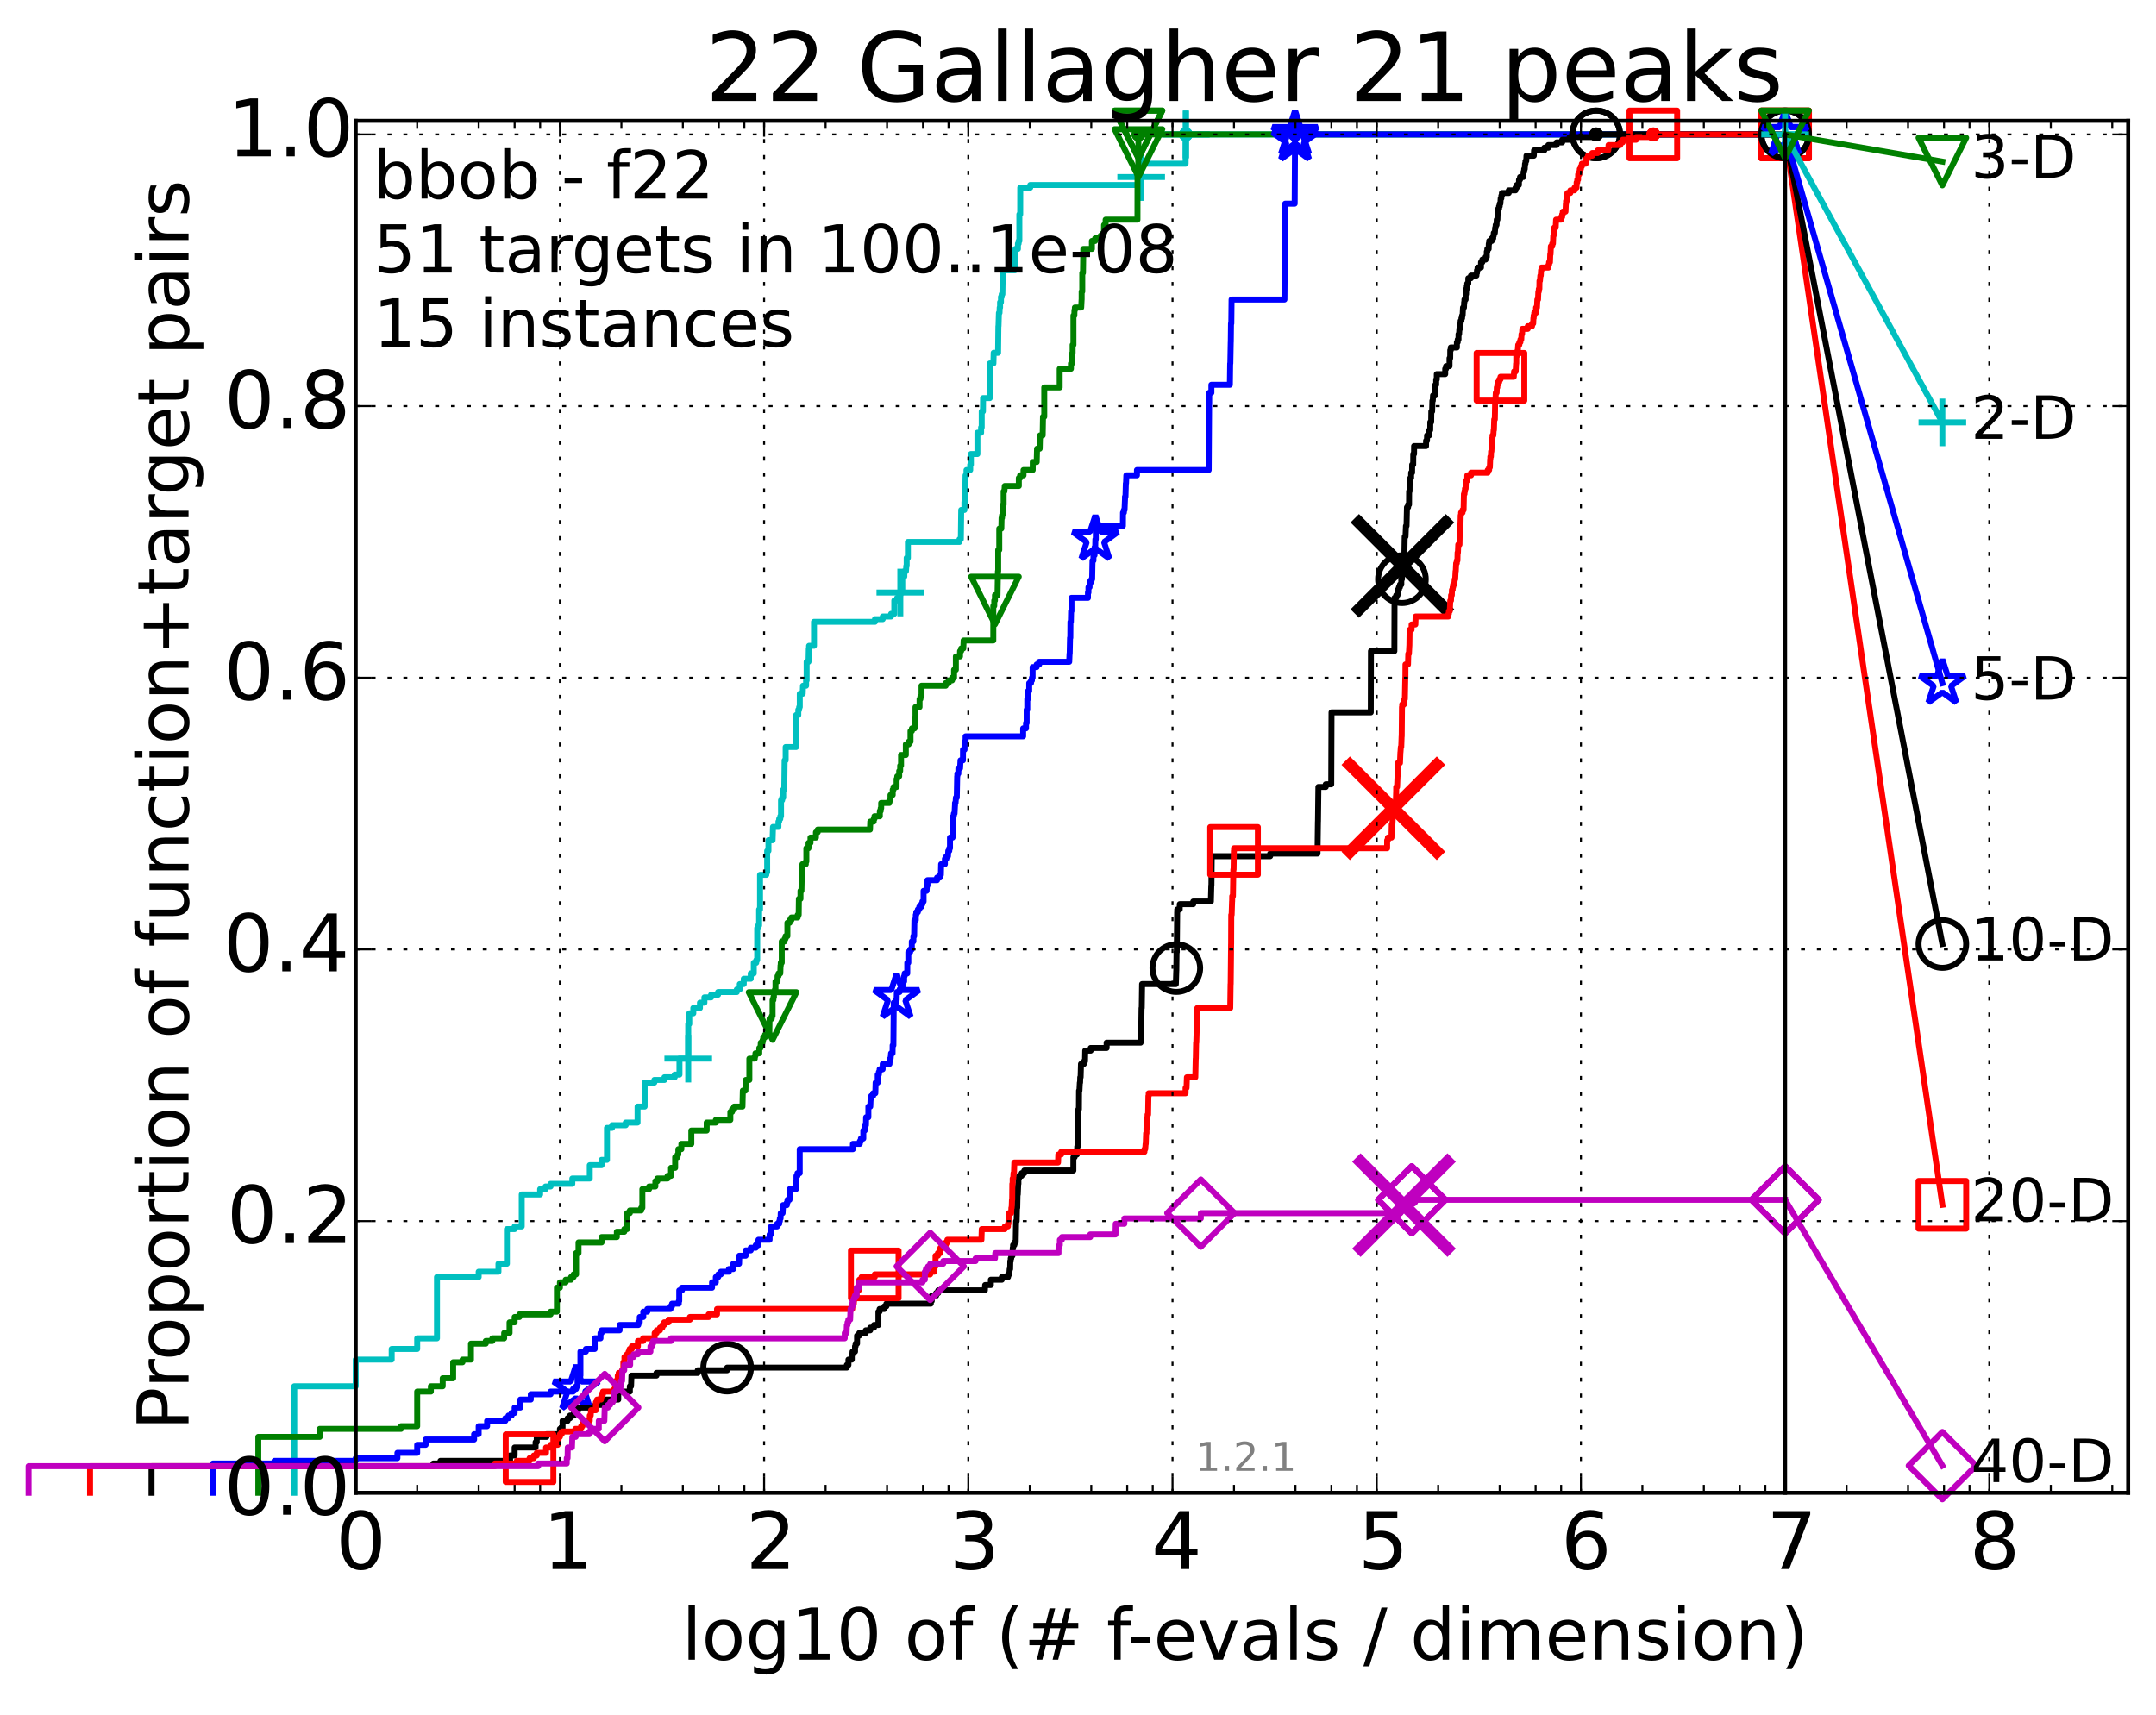 <?xml version="1.0" encoding="utf-8" standalone="no"?>
<!DOCTYPE svg PUBLIC "-//W3C//DTD SVG 1.1//EN"
  "http://www.w3.org/Graphics/SVG/1.1/DTD/svg11.dtd">
<!-- Created with matplotlib (http://matplotlib.org/) -->
<svg height="432pt" version="1.1" viewBox="0 0 543 432" width="543pt" xmlns="http://www.w3.org/2000/svg" xmlns:xlink="http://www.w3.org/1999/xlink">
 <defs>
  <style type="text/css">
*{stroke-linecap:butt;stroke-linejoin:round;}
  </style>
 </defs>
 <g id="figure_1">
  <g id="patch_1">
   <path d="
M0 432.436
L543.192 432.436
L543.192 0
L0 0
z
" style="fill:#ffffff;"/>
  </g>
  <g id="axes_1">
   <g id="patch_2">
    <path d="
M89.592 376.036
L535.992 376.036
L535.992 30.436
L89.592 30.436
z
" style="fill:#ffffff;"/>
   </g>
   <g id="line2d_1">
    <defs>
     <path d="
M0 1.5
C0.398 1.5 0.779 1.342 1.061 1.061
C1.342 0.779 1.5 0.398 1.5 0
C1.5 -0.398 1.342 -0.779 1.061 -1.061
C0.779 -1.342 0.398 -1.5 0 -1.5
C-0.398 -1.5 -0.779 -1.342 -1.061 -1.061
C-1.342 -0.779 -1.5 -0.398 -1.5 0
C-1.5 0.398 -1.342 0.779 -1.061 1.061
C-0.779 1.342 -0.398 1.5 0 1.5
z
" id="m977c291b42" style="stroke:#00bfbf;stroke-width:0.5;"/>
    </defs>
    <g>
     <use style="fill:#00bfbf;stroke:#00bfbf;stroke-width:0.5;" x="298.661" xlink:href="#m977c291b42" y="33.858"/>
     <use style="fill:#00bfbf;stroke:#00bfbf;stroke-width:0.5;" x="298.661" xlink:href="#m977c291b42" y="33.858"/>
    </g>
   </g>
   <g id="line2d_2">
    <path d="
M74.11 376.036
L74.11 349.199
L89.592 349.199
L89.592 342.489
L98.648 342.489
L98.648 339.806
L105.073 339.806
L105.073 337.122
L110.057 337.122
L110.057 321.69
L120.555 321.69
L120.555 320.348
L125.539 320.348
L125.539 318.336
L127.667 318.336
L127.667 309.613
L129.611 309.613
L129.611 308.942
L131.399 308.942
L131.399 300.891
L136.036 300.891
L136.036 299.549
L137.39 299.549
L137.39 298.878
L138.667 298.878
L138.667 298.207
L144.142 298.207
L144.142 296.866
L148.535 296.866
L148.535 293.511
L151.518 293.511
L151.518 292.169
L152.872 292.169
L152.872 284.118
L154.149 284.118
L154.149 283.447
L157.592 283.447
L157.592 282.776
L160.574 282.776
L160.574 278.75
L162.362 278.75
L162.362 272.712
L164.801 272.712
L164.801 272.041
L167.346 272.041
L167.346 271.37
L169.938 271.37
L169.938 270.699
L171.13 270.699
L171.13 266.673
L173.337 266.673
L173.337 257.951
L173.599 257.951
L173.599 255.267
L174.614 255.267
L174.614 253.926
L176.287 253.926
L176.287 252.584
L177.41 252.584
L177.41 251.242
L179.096 251.242
L179.096 250.571
L180.853 250.571
L180.853 249.9
L185.572 249.9
L185.572 249.229
L186.319 249.229
L186.319 247.887
L187.325 247.887
L187.325 246.545
L189.08 246.545
L189.08 245.203
L189.846 245.203
L189.846 242.52
L190.465 242.52
L190.465 241.849
L190.708 241.849
L190.708 233.797
L190.948 233.797
L190.948 233.127
L191.185 233.127
L191.185 229.101
L191.42 229.101
L191.42 220.379
L193 220.379
L193 219.708
L193.217 219.708
L193.217 214.34
L193.539 214.34
L193.539 211.657
L194.578 211.657
L194.679 208.302
L196.051 208.302
L196.051 206.96
L196.24 206.96
L196.24 206.289
L196.521 206.289
L196.521 205.618
L196.706 205.618
L196.706 201.592
L196.982 201.592
L196.982 200.922
L197.253 200.922
L197.253 198.909
L197.522 198.909
L197.611 191.528
L197.875 191.528
L197.875 188.174
L200.515 188.174
L200.515 180.122
L201.054 180.122
L201.054 178.781
L201.28 178.781
L201.28 178.11
L201.43 178.11
L201.43 174.755
L202.165 174.755
L202.237 172.742
L203.016 172.742
L203.016 171.4
L203.155 171.4
L203.155 166.704
L203.634 166.704
L203.701 163.349
L203.769 163.349
L203.769 162.678
L205.012 162.678
L205.012 156.64
L220.366 156.64
L220.366 155.969
L222.325 155.969
L222.325 155.298
L224.422 155.298
L224.422 154.627
L225.234 154.627
L225.234 151.272
L225.943 151.272
L225.943 150.601
L226.655 150.601
L226.751 149.259
L227.25 149.259
L227.25 145.234
L227.762 145.234
L227.762 143.892
L228.171 143.892
L228.261 142.55
L228.351 142.55
L228.351 140.537
L228.662 140.537
L228.662 136.511
L241.648 136.511
L241.648 135.841
L241.991 135.841
L242.088 128.46
L242.896 128.46
L242.896 126.447
L243.07 126.447
L243.174 119.738
L243.415 119.738
L243.415 118.396
L244.352 118.396
L244.352 117.054
L244.527 117.054
L244.527 114.371
L246.168 114.371
L246.168 109.003
L247.096 109.003
L247.096 107.661
L247.25 107.661
L247.25 103.636
L247.565 103.636
L247.593 100.281
L249.277 100.281
L249.277 91.559
L250.196 91.559
L250.264 88.875
L251.369 88.875
L251.448 82.165
L251.48 82.165
L251.583 78.811
L251.733 78.811
L251.78 77.469
L251.874 77.469
L251.874 76.127
L252.099 76.127
L252.099 74.785
L252.284 74.785
L252.284 74.114
L252.459 74.114
L252.558 68.076
L255.617 68.076
L255.617 65.392
L255.729 65.392
L255.729 62.708
L256.37 62.708
L256.37 61.367
L256.548 61.367
L256.548 60.696
L256.731 60.696
L256.731 53.986
L256.944 53.986
L256.956 47.277
L259.47 47.277
L259.47 46.606
L287.346 46.606
L287.41 41.238
L298.599 41.238
L298.661 33.858
L449.592 33.858
L449.592 33.858" style="fill:none;stroke:#00bfbf;stroke-linecap:square;stroke-width:1.5;"/>
   </g>
   <g id="line2d_3">
    <defs>
     <path d="
M-6 0
L6 0
M0 6
L0 -6" id="m3e4de746de" style="stroke:#00bfbf;stroke-width:1.5;"/>
    </defs>
    <g>
     <use style="fill:none;stroke:#00bfbf;stroke-width:1.5;" x="173.337" xlink:href="#m3e4de746de" y="266.673"/>
     <use style="fill:none;stroke:#00bfbf;stroke-width:1.5;" x="226.751" xlink:href="#m3e4de746de" y="149.259"/>
     <use style="fill:none;stroke:#00bfbf;stroke-width:1.5;" x="287.41" xlink:href="#m3e4de746de" y="44.593"/>
     <use style="fill:none;stroke:#00bfbf;stroke-width:1.5;" x="298.661" xlink:href="#m3e4de746de" y="33.858"/>
     <use style="fill:none;stroke:#00bfbf;stroke-width:1.5;" x="298.661" xlink:href="#m3e4de746de" y="33.858"/>
     <use style="fill:none;stroke:#00bfbf;stroke-width:1.5;" x="449.592" xlink:href="#m3e4de746de" y="33.858"/>
    </g>
   </g>
   <g id="line2d_4"/>
   <g id="line2d_5">
    <defs>
     <path d="
M0 1.5
C0.398 1.5 0.779 1.342 1.061 1.061
C1.342 0.779 1.5 0.398 1.5 0
C1.5 -0.398 1.342 -0.779 1.061 -1.061
C0.779 -1.342 0.398 -1.5 0 -1.5
C-0.398 -1.5 -0.779 -1.342 -1.061 -1.061
C-1.342 -0.779 -1.5 -0.398 -1.5 0
C-1.5 0.398 -1.342 0.779 -1.061 1.061
C-0.779 1.342 -0.398 1.5 0 1.5
z
" id="mb0b177905e" style="stroke:#008000;stroke-width:0.5;"/>
    </defs>
    <g>
     <use style="fill:#008000;stroke:#008000;stroke-width:0.5;" x="286.73" xlink:href="#mb0b177905e" y="33.858"/>
     <use style="fill:#008000;stroke:#008000;stroke-width:0.5;" x="286.73" xlink:href="#mb0b177905e" y="33.858"/>
    </g>
   </g>
   <g id="line2d_6">
    <path d="
M65.054 376.036
L65.054 361.947
L80.535 361.947
L80.535 359.934
L101.001 359.934
L101.001 359.263
L105.073 359.263
L105.073 350.541
L108.516 350.541
L108.516 349.199
L111.499 349.199
L111.499 347.186
L114.129 347.186
L114.129 343.16
L116.483 343.16
L116.483 342.489
L118.611 342.489
L118.611 338.464
L122.343 338.464
L122.343 337.793
L123.998 337.793
L123.998 337.122
L126.98 337.122
L126.98 335.78
L128.334 335.78
L128.334 333.096
L129.611 333.096
L129.611 331.754
L130.818 331.754
L130.818 331.083
L138.667 331.083
L138.667 330.412
L140.263 330.412
L140.263 324.374
L141.02 324.374
L141.02 323.032
L142.462 323.032
L142.462 322.361
L143.816 322.361
L143.816 321.69
L144.463 321.69
L144.463 321.019
L145.092 321.019
L145.092 315.652
L145.704 315.652
L145.704 312.968
L151.518 312.968
L151.518 311.626
L155.356 311.626
L155.356 310.284
L157.234 310.284
L157.234 309.613
L157.943 309.613
L157.943 305.588
L158.631 305.588
L158.631 304.917
L161.486 304.917
L161.486 304.246
L161.782 304.246
L161.782 299.549
L163.479 299.549
L163.479 298.878
L165.056 298.878
L165.056 297.537
L165.558 297.537
L165.558 296.866
L168.133 296.866
L168.133 296.195
L169.001 296.195
L169.001 294.182
L170.04 294.182
L170.04 291.498
L170.641 291.498
L170.641 290.827
L170.838 290.827
L170.838 289.485
L171.608 289.485
L171.608 288.143
L174.112 288.143
L174.112 284.789
L177.986 284.789
L177.986 282.776
L180.282 282.776
L180.282 282.105
L183.944 282.105
L183.944 280.092
L184.376 280.092
L184.376 279.421
L184.904 279.421
L184.904 278.75
L186.995 278.75
L187.089 274.725
L187.742 274.725
L187.834 272.041
L188.731 272.041
L188.731 266.673
L190.096 266.673
L190.096 266.002
L190.26 266.002
L190.26 265.332
L191.225 265.332
L191.225 263.99
L191.537 263.99
L191.614 262.648
L192.073 262.648
L192.073 261.977
L192.224 261.977
L192.224 261.306
L192.671 261.306
L192.671 260.635
L193.75 260.635
L193.82 256.609
L194.374 256.609
L194.374 255.938
L194.578 255.938
L194.578 251.913
L194.78 251.913
L194.78 251.242
L194.913 251.242
L194.913 249.9
L195.179 249.9
L195.179 249.229
L195.31 249.229
L195.31 247.216
L195.828 247.216
L195.828 245.874
L196.082 245.874
L196.082 245.203
L196.521 245.203
L196.583 243.191
L196.645 243.191
L196.645 242.52
L196.89 242.52
L196.89 237.152
L197.611 237.152
L197.611 236.481
L197.846 236.481
L197.846 235.81
L198.309 235.81
L198.309 232.456
L198.874 232.456
L198.874 231.785
L199.317 231.785
L199.317 231.114
L200.901 231.114
L200.901 230.443
L201.155 230.443
L201.205 226.417
L201.604 226.417
L201.604 224.404
L201.85 224.404
L201.947 219.708
L202.044 219.708
L202.093 217.695
L202.946 217.695
L202.946 217.024
L203.086 217.024
L203.086 213.669
L203.634 213.669
L203.634 212.327
L204.125 212.327
L204.125 210.986
L205.494 210.986
L205.494 209.644
L205.946 209.644
L205.946 208.973
L219.115 208.973
L219.183 206.96
L220.043 206.96
L220.043 206.289
L220.237 206.289
L220.237 205.618
L221.59 205.618
L221.59 204.276
L221.811 204.276
L221.811 203.605
L221.931 203.605
L221.931 202.263
L223.982 202.263
L223.982 201.592
L224.27 201.592
L224.27 200.251
L224.836 200.251
L224.836 198.909
L225.044 198.909
L225.044 198.238
L225.81 198.238
L225.81 196.225
L225.976 196.225
L225.976 195.554
L226.469 195.554
L226.469 194.212
L226.711 194.212
L226.711 192.87
L226.934 192.87
L226.934 190.187
L228.141 190.187
L228.141 187.503
L228.867 187.503
L228.867 186.832
L229.315 186.832
L229.315 184.148
L229.669 184.148
L229.669 183.477
L230.348 183.477
L230.402 180.793
L230.565 180.793
L230.565 178.11
L231.595 178.11
L231.595 176.097
L231.813 176.097
L231.813 175.426
L232.093 175.426
L232.093 172.742
L238.175 172.742
L238.175 172.071
L238.931 172.071
L238.931 171.4
L239.787 171.4
L239.787 170.729
L240.282 170.729
L240.282 168.717
L240.741 168.717
L240.741 165.362
L241.787 165.362
L241.787 164.02
L242.072 164.02
L242.072 163.349
L242.614 163.349
L242.693 161.336
L250.168 161.336
L250.168 152.614
L250.409 152.614
L250.409 151.272
L250.586 151.272
L250.586 149.93
L251.227 149.93
L251.334 143.892
L251.398 143.892
L251.398 138.524
L251.673 138.524
L251.673 133.157
L252.192 133.157
L252.248 130.473
L252.365 130.473
L252.365 129.802
L252.513 129.802
L252.619 127.118
L252.769 127.118
L252.769 123.764
L252.968 123.764
L253.052 122.422
L256.597 122.422
L256.597 120.409
L256.923 120.409
L256.923 119.738
L257.778 119.738
L257.778 118.396
L260.102 118.396
L260.102 116.383
L261.099 116.383
L261.188 113.029
L261.854 113.029
L261.94 109.674
L262.603 109.674
L262.687 104.977
L263.002 104.977
L263.002 97.597
L266.887 97.597
L266.887 92.9
L269.721 92.9
L269.721 91.559
L269.993 91.559
L270.065 88.875
L270.145 88.875
L270.145 86.862
L270.353 86.862
L270.353 79.482
L270.582 79.482
L270.609 78.14
L270.715 78.14
L270.715 77.469
L272.304 77.469
L272.408 75.456
L272.419 75.456
L272.419 73.443
L272.574 73.443
L272.574 68.747
L272.757 68.747
L272.84 62.708
L275.002 62.708
L275.002 60.696
L275.818 60.696
L275.818 60.025
L277.205 60.025
L277.205 59.354
L277.809 59.354
L277.809 58.683
L278.043 58.683
L278.059 56.67
L278.461 56.67
L278.461 55.328
L286.478 55.328
L286.491 43.251
L286.673 43.251
L286.73 33.858
L449.592 33.858
L449.592 33.858" style="fill:none;stroke:#008000;stroke-linecap:square;stroke-width:1.5;"/>
   </g>
   <g id="line2d_7">
    <defs>
     <path d="
M-7.34788e-16 6
L6 -6
L-6 -6
z
" id="m397e16cd68" style="stroke:#008000;stroke-linejoin:miter;stroke-width:1.5;"/>
    </defs>
    <g>
     <use style="fill:none;stroke:#008000;stroke-linejoin:miter;stroke-width:1.5;" x="194.578" xlink:href="#m397e16cd68" y="255.938"/>
     <use style="fill:none;stroke:#008000;stroke-linejoin:miter;stroke-width:1.5;" x="250.586" xlink:href="#m397e16cd68" y="151.272"/>
     <use style="fill:none;stroke:#008000;stroke-linejoin:miter;stroke-width:1.5;" x="286.73" xlink:href="#m397e16cd68" y="38.555"/>
     <use style="fill:none;stroke:#008000;stroke-linejoin:miter;stroke-width:1.5;" x="286.73" xlink:href="#m397e16cd68" y="33.858"/>
     <use style="fill:none;stroke:#008000;stroke-linejoin:miter;stroke-width:1.5;" x="286.73" xlink:href="#m397e16cd68" y="33.858"/>
     <use style="fill:none;stroke:#008000;stroke-linejoin:miter;stroke-width:1.5;" x="449.592" xlink:href="#m397e16cd68" y="33.858"/>
    </g>
   </g>
   <g id="line2d_8"/>
   <g id="line2d_9">
    <defs>
     <path d="
M0 1.5
C0.398 1.5 0.779 1.342 1.061 1.061
C1.342 0.779 1.5 0.398 1.5 0
C1.5 -0.398 1.342 -0.779 1.061 -1.061
C0.779 -1.342 0.398 -1.5 0 -1.5
C-0.398 -1.5 -0.779 -1.342 -1.061 -1.061
C-1.342 -0.779 -1.5 -0.398 -1.5 0
C-1.5 0.398 -1.342 0.779 -1.061 1.061
C-0.779 1.342 -0.398 1.5 0 1.5
z
" id="m76a7ce5b4a" style="stroke:#0000ff;stroke-width:0.5;"/>
    </defs>
    <g>
     <use style="fill:#0000ff;stroke:#0000ff;stroke-width:0.5;" x="326.166" xlink:href="#m76a7ce5b4a" y="33.858"/>
     <use style="fill:#0000ff;stroke:#0000ff;stroke-width:0.5;" x="326.166" xlink:href="#m76a7ce5b4a" y="33.858"/>
    </g>
   </g>
   <g id="line2d_10">
    <path d="
M53.645 376.036
L53.645 368.656
L69.126 368.656
L69.126 367.985
L89.592 367.985
L89.592 367.314
L100.089 367.314
L100.089 365.972
L105.073 365.972
L105.073 363.959
L107.202 363.959
L107.202 362.617
L119.409 362.617
L119.409 361.276
L120.555 361.276
L120.555 359.263
L122.684 359.263
L122.684 357.921
L127.258 357.921
L127.258 357.25
L128.07 357.25
L128.07 356.579
L128.854 356.579
L128.854 355.908
L129.611 355.908
L129.611 354.566
L131.052 354.566
L131.052 352.553
L133.683 352.553
L133.683 351.212
L138.667 351.212
L138.667 350.541
L144.335 350.541
L144.335 349.87
L145.092 349.87
L145.092 349.199
L145.462 349.199
L145.462 346.515
L146.182 346.515
L146.182 340.477
L147.557 340.477
L147.557 339.806
L149.777 339.806
L149.777 337.122
L151.237 337.122
L151.237 335.78
L151.518 335.78
L151.518 335.109
L156.051 335.109
L156.051 333.767
L160.759 333.767
L160.759 333.096
L161.125 333.096
L161.125 331.754
L162.015 331.754
L162.015 330.412
L163.039 330.412
L163.039 329.742
L168.873 329.742
L168.873 329.071
L169.255 329.071
L169.255 328.4
L170.955 328.4
L170.955 327.729
L171.072 327.729
L171.072 325.045
L171.759 325.045
L171.759 324.374
L179.338 324.374
L179.338 323.032
L180.282 323.032
L180.282 321.69
L180.89 321.69
L180.89 321.019
L181.555 321.019
L181.555 320.348
L183.571 320.348
L183.571 319.677
L184.673 319.677
L184.673 318.336
L186.142 318.336
L186.201 316.323
L187.797 316.323
L187.797 314.981
L189.08 314.981
L189.08 314.31
L190.342 314.31
L190.342 313.639
L191.019 313.639
L191.019 312.297
L193.834 312.297
L193.834 310.955
L194.168 310.955
L194.209 308.942
L195.725 308.942
L195.725 308.272
L196.259 308.272
L196.259 307.601
L196.409 307.601
L196.409 306.93
L196.595 306.93
L196.632 305.588
L197.109 305.588
L197.217 303.575
L198.171 303.575
L198.171 302.904
L198.343 302.904
L198.343 302.233
L198.852 302.233
L198.885 299.549
L200.469 299.549
L200.469 297.537
L200.593 297.537
L200.593 296.195
L200.84 296.195
L200.84 295.524
L201.415 295.524
L201.415 289.485
L214.798 289.485
L214.814 288.143
L216.55 288.143
L216.55 287.472
L216.822 287.472
L216.822 286.802
L217.429 286.802
L217.429 284.789
L217.791 284.789
L217.791 283.447
L218.09 283.447
L218.133 281.434
L218.705 281.434
L218.705 278.75
L219.183 278.75
L219.264 276.737
L219.424 276.737
L219.424 276.067
L219.9 276.067
L219.9 275.396
L220.455 275.396
L220.531 272.712
L221.059 272.712
L221.059 270.699
L221.342 270.699
L221.342 270.028
L221.537 270.028
L221.537 269.357
L222.301 269.357
L222.313 268.015
L224.029 268.015
L224.029 267.344
L224.159 267.344
L224.159 266.673
L224.309 266.673
L224.416 265.332
L224.797 265.332
L224.818 263.319
L225.006 263.319
L225.1 252.584
L225.652 252.584
L225.652 251.913
L225.823 251.913
L225.873 249.9
L226.572 249.9
L226.572 249.229
L227.307 249.229
L227.307 247.216
L227.706 247.216
L227.706 245.874
L227.844 245.874
L227.844 245.203
L228.503 245.203
L228.503 242.52
L228.768 242.52
L228.768 239.836
L229.237 239.836
L229.237 239.165
L229.647 239.165
L229.647 237.152
L230.04 237.152
L230.04 235.81
L230.23 235.81
L230.296 231.785
L230.646 231.785
L230.646 230.443
L230.767 230.443
L230.767 229.772
L231.165 229.772
L231.165 229.101
L231.525 229.101
L231.525 228.43
L232.032 228.43
L232.032 227.759
L232.311 227.759
L232.311 227.088
L232.609 227.088
L232.609 224.404
L233.358 224.404
L233.465 223.062
L233.593 223.062
L233.593 221.721
L236 221.721
L236 221.05
L236.738 221.05
L236.738 220.379
L236.964 220.379
L237.025 217.695
L237.976 217.695
L237.976 216.353
L238.345 216.353
L238.345 215.682
L238.748 215.682
L238.826 214.34
L239.082 214.34
L239.082 213.669
L239.259 213.669
L239.259 210.986
L239.914 210.986
L239.925 206.289
L240.036 206.289
L240.036 205.618
L240.226 205.618
L240.226 204.947
L240.405 204.947
L240.509 202.934
L240.524 202.934
L240.524 202.263
L240.664 202.263
L240.752 200.922
L240.971 200.922
L241.073 195.554
L241.113 195.554
L241.113 194.883
L241.37 194.883
L241.37 193.541
L241.805 193.541
L241.908 191.528
L242.529 191.528
L242.538 188.845
L242.924 188.845
L242.924 186.832
L243.188 186.832
L243.188 185.49
L257.683 185.49
L257.683 183.477
L258.408 183.477
L258.408 182.135
L258.57 182.135
L258.57 178.781
L258.727 178.781
L258.727 176.097
L258.905 176.097
L258.905 174.084
L259.207 174.084
L259.207 172.071
L259.667 172.071
L259.667 171.4
L259.897 171.4
L259.897 170.729
L260.067 170.729
L260.067 168.046
L261.088 168.046
L261.088 167.375
L261.734 167.375
L261.734 166.704
L269.292 166.704
L269.372 164.691
L269.411 164.691
L269.498 160.665
L269.566 160.665
L269.598 156.64
L269.709 156.64
L269.764 153.956
L269.861 153.956
L269.861 150.601
L274.008 150.601
L274.008 149.259
L274.134 149.259
L274.134 147.917
L274.419 147.917
L274.422 146.576
L274.891 146.576
L274.891 145.905
L275.064 145.905
L275.154 141.208
L275.39 141.208
L275.39 139.866
L275.668 139.866
L275.691 137.853
L275.836 137.853
L275.877 135.841
L275.991 135.841
L275.991 132.486
L282.808 132.486
L282.835 129.131
L283.057 129.131
L283.057 128.46
L283.222 128.46
L283.33 125.776
L283.337 125.776
L283.337 125.106
L283.457 125.106
L283.554 121.751
L283.602 121.751
L283.677 119.738
L286.347 119.738
L286.347 118.396
L304.419 118.396
L304.521 101.623
L304.539 101.623
L304.555 98.939
L305.094 98.939
L305.094 96.926
L309.751 96.926
L309.823 91.559
L309.866 91.559
L309.967 86.191
L309.981 86.191
L310.034 81.495
L310.111 81.495
L310.176 75.456
L323.496 75.456
L323.592 63.379
L323.616 63.379
L323.689 51.302
L326.073 51.302
L326.166 33.858
L449.592 33.858
L449.592 33.858" style="fill:none;stroke:#0000ff;stroke-linecap:square;stroke-width:1.5;"/>
   </g>
   <g id="line2d_11">
    <defs>
     <path d="
M3.67394e-16 -6
L-1.347 -1.854
L-5.706 -1.854
L-2.18 0.708
L-3.527 4.854
L-4.20996e-16 2.292
L3.527 4.854
L2.18 0.708
L5.706 -1.854
L1.347 -1.854
z
" id="m0933169453" style="stroke:#0000ff;stroke-linejoin:bevel;stroke-width:1.5;"/>
    </defs>
    <g>
     <use style="fill:none;stroke:#0000ff;stroke-linejoin:bevel;stroke-width:1.5;" x="145.092" xlink:href="#m0933169453" y="349.87"/>
     <use style="fill:none;stroke:#0000ff;stroke-linejoin:bevel;stroke-width:1.5;" x="225.823" xlink:href="#m0933169453" y="251.242"/>
     <use style="fill:none;stroke:#0000ff;stroke-linejoin:bevel;stroke-width:1.5;" x="275.877" xlink:href="#m0933169453" y="135.841"/>
     <use style="fill:none;stroke:#0000ff;stroke-linejoin:bevel;stroke-width:1.5;" x="326.166" xlink:href="#m0933169453" y="35.2"/>
     <use style="fill:none;stroke:#0000ff;stroke-linejoin:bevel;stroke-width:1.5;" x="326.166" xlink:href="#m0933169453" y="33.858"/>
     <use style="fill:none;stroke:#0000ff;stroke-linejoin:bevel;stroke-width:1.5;" x="449.592" xlink:href="#m0933169453" y="33.858"/>
    </g>
   </g>
   <g id="line2d_12"/>
   <g id="line2d_13">
    <defs>
     <path d="
M0 1.5
C0.398 1.5 0.779 1.342 1.061 1.061
C1.342 0.779 1.5 0.398 1.5 0
C1.5 -0.398 1.342 -0.779 1.061 -1.061
C0.779 -1.342 0.398 -1.5 0 -1.5
C-0.398 -1.5 -0.779 -1.342 -1.061 -1.061
C-1.342 -0.779 -1.5 -0.398 -1.5 0
C-1.5 0.398 -1.342 0.779 -1.061 1.061
C-0.779 1.342 -0.398 1.5 0 1.5
z
" id="m66763a63fb" style="stroke:#000000;stroke-width:0.5;"/>
    </defs>
    <g>
     <use style="stroke:#000000;stroke-width:0.5;" x="402.005" xlink:href="#m66763a63fb" y="33.858"/>
     <use style="stroke:#000000;stroke-width:0.5;" x="402.005" xlink:href="#m66763a63fb" y="33.858"/>
    </g>
   </g>
   <g id="line2d_14">
    <path d="
M38.163 376.036
L38.163 369.327
L109.145 369.327
L109.145 368.656
L110.933 368.656
L110.933 367.985
L128.465 367.985
L128.465 366.643
L129.611 366.643
L129.611 364.63
L134.891 364.63
L134.891 363.288
L135.183 363.288
L135.183 361.947
L137.652 361.947
L137.652 361.276
L141.02 361.276
L141.02 359.934
L141.68 359.934
L141.68 357.921
L142.945 357.921
L142.945 357.25
L143.551 357.25
L143.551 356.579
L144.527 356.579
L144.527 355.908
L144.906 355.908
L144.906 355.237
L145.644 355.237
L145.644 354.566
L149.927 354.566
L149.927 353.895
L151.795 353.895
L151.795 353.224
L152.205 353.224
L152.205 352.553
L155.706 352.553
L155.706 350.541
L158.631 350.541
L158.631 349.199
L158.933 349.199
L159.033 346.515
L165.333 346.515
L165.333 345.844
L175.727 345.844
L175.727 345.173
L183.134 345.173
L183.134 344.502
L213.278 344.502
L213.278 343.831
L213.687 343.831
L213.687 342.489
L214.534 342.489
L214.534 341.147
L214.716 341.147
L214.716 340.477
L215.342 340.477
L215.342 339.135
L215.493 339.135
L215.493 338.464
L215.856 338.464
L215.856 336.451
L216.421 336.451
L216.421 335.78
L218.041 335.78
L218.041 335.109
L219.169 335.109
L219.169 334.438
L220.121 334.438
L220.121 333.767
L221.232 333.767
L221.232 330.412
L221.531 330.412
L221.531 329.742
L222.726 329.742
L222.726 329.071
L223.238 329.071
L223.238 328.4
L234.42 328.4
L234.42 327.729
L234.664 327.729
L234.664 326.387
L235.773 326.387
L235.773 325.716
L236.297 325.716
L236.297 325.045
L248.046 325.045
L248.111 323.703
L249.549 323.703
L249.549 322.361
L252.313 322.361
L252.313 321.69
L253.887 321.69
L253.887 321.019
L254.2 321.019
L254.294 319.677
L254.41 319.677
L254.447 317.665
L254.556 317.665
L254.556 316.994
L254.684 316.994
L254.684 316.323
L254.984 316.323
L255.076 314.31
L255.15 314.31
L255.15 313.639
L255.471 313.639
L255.471 312.968
L255.806 312.968
L255.904 307.601
L256.049 307.601
L256.125 304.246
L256.197 304.246
L256.266 300.891
L256.332 300.891
L256.441 298.207
L256.491 298.207
L256.491 296.866
L256.639 296.866
L256.639 296.195
L257.306 296.195
L257.306 295.524
L257.971 295.524
L257.971 294.853
L270.334 294.853
L270.338 291.498
L270.642 291.498
L270.642 290.827
L271.234 290.827
L271.315 288.814
L271.43 288.814
L271.531 282.105
L271.588 282.105
L271.588 279.421
L271.729 279.421
L271.76 274.725
L271.864 274.725
L271.965 272.712
L272.029 272.712
L272.063 271.37
L272.16 271.37
L272.254 268.015
L272.994 268.015
L272.994 267.344
L273.264 267.344
L273.315 264.661
L274.694 264.661
L274.694 263.99
L278.712 263.99
L278.712 262.648
L287.274 262.648
L287.352 261.306
L287.398 261.306
L287.503 253.926
L287.554 253.926
L287.641 247.887
L296.146 247.887
L296.255 244.532
L296.263 244.532
L296.32 239.836
L296.385 239.836
L296.476 229.772
L296.498 229.772
L296.498 229.101
L297.114 229.101
L297.132 227.759
L300.523 227.759
L300.523 227.088
L304.962 227.088
L305.07 223.062
L305.102 223.062
L305.178 215.682
L319.9 215.682
L319.9 215.011
L331.822 215.011
L331.929 206.96
L331.941 206.96
L332.046 198.238
L333.894 198.238
L333.894 197.567
L335.28 197.567
L335.35 179.452
L345.24 179.452
L345.279 164.02
L351.178 164.02
L351.219 150.601
L351.65 150.601
L351.65 149.93
L351.98 149.93
L352.005 148.588
L352.324 148.588
L352.324 147.917
L352.583 147.917
L352.583 147.247
L352.921 147.247
L352.929 145.905
L353.081 145.905
L353.094 142.55
L353.478 142.55
L353.502 140.537
L353.68 140.537
L353.779 135.17
L353.985 135.17
L354.092 132.486
L354.242 132.486
L354.352 127.789
L354.637 127.789
L354.637 127.118
L354.874 127.118
L354.896 123.764
L355.008 123.764
L355.025 121.751
L355.164 121.751
L355.183 120.409
L355.395 120.409
L355.4 119.067
L355.641 119.067
L355.659 117.054
L355.919 117.054
L355.941 114.371
L356.132 114.371
L356.15 112.358
L359.152 112.358
L359.167 111.016
L359.387 111.016
L359.418 109.674
L359.965 109.674
L359.979 108.332
L360.206 108.332
L360.223 106.319
L360.449 106.319
L360.481 103.636
L360.688 103.636
L360.746 100.952
L360.858 100.952
L360.917 99.61
L361.471 99.61
L361.484 96.926
L361.707 96.926
L361.71 95.584
L361.86 95.584
L361.86 94.242
L363.979 94.242
L363.981 92.9
L364.2 92.9
L364.2 92.23
L365.065 92.23
L365.069 90.217
L365.236 90.217
L365.254 88.204
L365.393 88.204
L365.393 87.533
L366.925 87.533
L366.925 86.191
L367.137 86.191
L367.137 85.52
L367.332 85.52
L367.334 84.178
L367.484 84.178
L367.549 82.837
L367.714 82.837
L367.803 81.495
L367.861 81.495
L367.861 80.824
L368.069 80.824
L368.069 80.153
L368.234 80.153
L368.234 79.482
L368.369 79.482
L368.465 77.469
L368.705 77.469
L368.756 76.127
L368.824 76.127
L368.824 75.456
L369.121 75.456
L369.125 74.114
L369.235 74.114
L369.265 72.772
L369.415 72.772
L369.415 72.102
L369.527 72.102
L369.527 71.43
L369.796 71.43
L369.797 70.089
L370.461 70.089
L370.461 69.418
L371.845 69.418
L371.845 68.747
L371.987 68.747
L371.987 68.076
L372.135 68.076
L372.135 67.405
L372.988 67.405
L372.997 66.063
L373.328 66.063
L373.328 65.392
L374.16 65.392
L374.16 64.721
L374.454 64.721
L374.457 63.379
L374.586 63.379
L374.586 62.708
L374.924 62.708
L374.967 61.367
L375.061 61.367
L375.061 60.696
L375.715 60.696
L375.715 60.025
L376.077 60.025
L376.077 59.354
L376.208 59.354
L376.208 58.683
L376.474 58.683
L376.58 57.341
L376.696 57.341
L376.696 56.67
L376.91 56.67
L376.966 55.328
L377.132 55.328
L377.205 53.315
L377.286 53.315
L377.286 52.644
L377.535 52.644
L377.535 51.973
L377.707 51.973
L377.707 51.302
L377.875 51.302
L377.959 49.961
L378.121 49.961
L378.121 49.29
L378.266 49.29
L378.266 48.619
L379.986 48.619
L379.986 47.948
L381.687 47.948
L381.687 47.277
L381.996 47.277
L381.996 46.606
L382.537 46.606
L382.572 45.264
L382.826 45.264
L382.826 44.593
L383.649 44.593
L383.727 43.251
L383.864 43.251
L383.864 42.58
L384.01 42.58
L384.084 41.238
L384.199 41.238
L384.199 40.567
L384.396 40.567
L384.45 39.225
L386.301 39.225
L386.365 37.884
L388.938 37.884
L388.938 37.213
L389.95 37.213
L389.95 36.542
L392.043 36.542
L392.043 35.871
L393.449 35.871
L393.449 35.2
L395.307 35.2
L395.307 34.529
L402.005 34.529
L402.005 33.858
L449.592 33.858
L449.592 33.858" style="fill:none;stroke:#000000;stroke-linecap:square;stroke-width:1.5;"/>
   </g>
   <g id="line2d_15">
    <defs>
     <path d="
M0 6
C1.591 6 3.117 5.368 4.243 4.243
C5.368 3.117 6 1.591 6 0
C6 -1.591 5.368 -3.117 4.243 -4.243
C3.117 -5.368 1.591 -6 0 -6
C-1.591 -6 -3.117 -5.368 -4.243 -4.243
C-5.368 -3.117 -6 -1.591 -6 0
C-6 1.591 -5.368 3.117 -4.243 4.243
C-3.117 5.368 -1.591 6 0 6
z
" id="ma42492ef9b" style="stroke:#000000;stroke-width:1.5;"/>
    </defs>
    <g>
     <use style="fill:none;stroke:#000000;stroke-width:1.5;" x="183.134" xlink:href="#ma42492ef9b" y="344.502"/>
     <use style="fill:none;stroke:#000000;stroke-width:1.5;" x="296.263" xlink:href="#ma42492ef9b" y="243.862"/>
     <use style="fill:none;stroke:#000000;stroke-width:1.5;" x="353.081" xlink:href="#ma42492ef9b" y="145.905"/>
     <use style="fill:none;stroke:#000000;stroke-width:1.5;" x="402.005" xlink:href="#ma42492ef9b" y="33.858"/>
     <use style="fill:none;stroke:#000000;stroke-width:1.5;" x="402.005" xlink:href="#ma42492ef9b" y="33.858"/>
     <use style="fill:none;stroke:#000000;stroke-width:1.5;" x="449.592" xlink:href="#ma42492ef9b" y="33.858"/>
    </g>
   </g>
   <g id="line2d_16"/>
   <g id="line2d_17">
    <path clip-path="url(#p6a1853dde3)" d="
M353.198 142.55" style="fill:none;stroke:#000000;stroke-linecap:square;"/>
    <defs>
     <path d="
M-12 12
L12 -12
M-12 -12
L12 12" id="m47417b404f" style="stroke:#000000;stroke-width:3;"/>
    </defs>
    <g clip-path="url(#p6a1853dde3)">
     <use style="stroke:#000000;stroke-width:3;" x="353.198" xlink:href="#m47417b404f" y="142.55"/>
    </g>
   </g>
   <g id="line2d_18">
    <defs>
     <path d="
M0 1.5
C0.398 1.5 0.779 1.342 1.061 1.061
C1.342 0.779 1.5 0.398 1.5 0
C1.5 -0.398 1.342 -0.779 1.061 -1.061
C0.779 -1.342 0.398 -1.5 0 -1.5
C-0.398 -1.5 -0.779 -1.342 -1.061 -1.061
C-1.342 -0.779 -1.5 -0.398 -1.5 0
C-1.5 0.398 -1.342 0.779 -1.061 1.061
C-0.779 1.342 -0.398 1.5 0 1.5
z
" id="ma07bdd5909" style="stroke:#ff0000;stroke-width:0.5;"/>
    </defs>
    <g>
     <use style="fill:#ff0000;stroke:#ff0000;stroke-width:0.5;" x="416.399" xlink:href="#ma07bdd5909" y="33.858"/>
     <use style="fill:#ff0000;stroke:#ff0000;stroke-width:0.5;" x="416.399" xlink:href="#ma07bdd5909" y="33.858"/>
    </g>
   </g>
   <g id="line2d_19">
    <path d="
M22.681 376.036
L22.681 369.327
L124.627 369.327
L124.627 368.656
L130.162 368.656
L130.162 367.985
L133.371 367.985
L133.371 367.314
L134.445 367.314
L134.445 366.643
L135.183 366.643
L135.183 365.972
L137.521 365.972
L137.521 364.63
L138.667 364.63
L138.667 363.959
L140.455 363.959
L140.455 362.617
L140.683 362.617
L140.683 361.947
L141.02 361.947
L141.02 361.276
L141.463 361.276
L141.463 360.605
L144.906 360.605
L144.906 359.934
L146.359 359.934
L146.359 359.263
L146.708 359.263
L146.708 358.592
L147.64 358.592
L147.64 357.921
L148.535 357.921
L148.535 356.579
L148.773 356.579
L148.852 355.237
L150.076 355.237
L150.076 353.224
L150.372 353.224
L150.372 352.553
L151.378 352.553
L151.378 351.882
L151.518 351.882
L151.518 351.212
L151.864 351.212
L151.864 350.541
L154.7 350.541
L154.7 349.87
L155.001 349.87
L155.001 348.528
L155.12 348.528
L155.12 347.857
L155.59 347.857
L155.59 346.515
L155.821 346.515
L155.821 345.844
L156.669 345.844
L156.669 345.173
L156.999 345.173
L156.999 343.16
L157.27 343.16
L157.27 341.818
L157.908 341.818
L157.908 341.147
L158.324 341.147
L158.324 340.477
L158.58 340.477
L158.58 339.806
L159.132 339.806
L159.132 339.135
L160.667 339.135
L160.667 337.793
L161.972 337.793
L161.972 337.122
L164.878 337.122
L164.878 335.78
L165.371 335.78
L165.371 335.109
L166.218 335.109
L166.218 334.438
L166.824 334.438
L166.824 333.767
L167.277 333.767
L167.277 333.096
L168.386 333.096
L168.386 332.425
L173.754 332.425
L173.754 331.754
L178.478 331.754
L178.478 331.083
L180.588 331.083
L180.588 329.742
L214.633 329.742
L214.691 328.4
L215.035 328.4
L215.1 327.058
L215.209 327.058
L215.209 326.387
L215.711 326.387
L215.711 325.045
L216.283 325.045
L216.291 323.703
L216.429 323.703
L216.429 322.361
L216.994 322.361
L216.994 321.69
L220.314 321.69
L220.314 321.019
L234.27 321.019
L234.27 320.348
L235.29 320.348
L235.29 319.007
L235.607 319.007
L235.617 316.323
L236.214 316.323
L236.214 315.652
L236.844 315.652
L236.844 314.31
L238.005 314.31
L238.005 313.639
L238.222 313.639
L238.222 312.968
L238.603 312.968
L238.603 312.297
L247.179 312.297
L247.263 309.613
L253.067 309.613
L253.067 308.942
L253.857 308.942
L253.857 308.272
L253.973 308.272
L254.037 306.259
L254.098 306.259
L254.098 305.588
L254.673 305.588
L254.723 304.246
L254.796 304.246
L254.869 302.233
L254.926 302.233
L254.961 298.207
L255.05 298.207
L255.05 296.866
L255.198 296.866
L255.262 295.524
L255.379 295.524
L255.465 292.84
L266.476 292.84
L266.541 290.827
L267.268 290.827
L267.268 290.156
L288.231 290.156
L288.231 289.485
L288.42 289.485
L288.526 288.143
L288.57 288.143
L288.657 285.46
L288.747 285.46
L288.747 284.118
L288.878 284.118
L288.957 281.434
L289.016 281.434
L289.016 280.763
L289.151 280.763
L289.23 276.067
L289.306 276.067
L289.306 275.396
L298.589 275.396
L298.589 274.054
L298.832 274.054
L298.928 271.37
L301.045 271.37
L301.147 266.673
L301.172 266.673
L301.249 262.648
L301.293 262.648
L301.396 259.293
L301.459 259.293
L301.547 253.926
L309.843 253.926
L309.932 247.887
L309.956 247.887
L310.061 237.823
L310.068 237.823
L310.1 230.443
L310.196 230.443
L310.305 227.088
L310.321 227.088
L310.34 225.746
L310.525 225.746
L310.626 219.037
L310.69 219.037
L310.761 214.34
L310.802 214.34
L310.802 213.669
L349.355 213.669
L349.359 211.657
L349.552 211.657
L349.552 210.986
L350.452 210.986
L350.518 207.631
L350.683 207.631
L350.784 205.618
L350.897 205.618
L350.957 202.934
L351.522 202.934
L351.629 199.58
L351.637 199.58
L351.643 198.238
L351.864 198.238
L351.972 195.554
L351.99 195.554
L352.054 192.199
L352.59 192.199
L352.699 189.516
L352.714 189.516
L352.81 188.174
L352.908 188.174
L353.002 185.49
L353.025 185.49
L353.093 178.11
L353.151 178.11
L353.151 177.439
L353.609 177.439
L353.698 176.097
L353.819 176.097
L353.924 170.729
L353.953 170.729
L353.973 167.375
L354.613 167.375
L354.686 164.691
L354.845 164.691
L354.949 162.678
L354.958 162.678
L355.021 158.652
L355.507 158.652
L355.524 157.311
L356.462 157.311
L356.53 155.298
L364.773 155.298
L364.773 154.627
L364.9 154.627
L364.9 153.956
L365.142 153.956
L365.253 151.272
L365.437 151.272
L365.468 149.93
L365.645 149.93
L365.679 148.588
L365.858 148.588
L365.858 147.917
L365.977 147.917
L365.977 147.247
L366.269 147.247
L366.378 145.905
L366.493 145.905
L366.594 143.892
L366.644 143.892
L366.738 141.879
L366.906 141.879
L366.906 141.208
L367.06 141.208
L367.102 139.195
L367.188 139.195
L367.271 137.182
L367.582 137.182
L367.635 134.499
L367.696 134.499
L367.782 131.815
L367.837 131.815
L367.887 129.802
L367.978 129.802
L367.978 129.131
L368.345 129.131
L368.345 128.46
L368.611 128.46
L368.695 124.435
L368.841 124.435
L368.841 123.764
L368.962 123.764
L368.962 123.093
L369.126 123.093
L369.19 121.08
L369.527 121.08
L369.545 119.738
L370.495 119.738
L370.495 119.067
L374.688 119.067
L374.688 118.396
L375.046 118.396
L375.046 117.725
L375.227 117.725
L375.3 115.712
L375.347 115.712
L375.347 115.041
L375.487 115.041
L375.536 113.7
L375.617 113.7
L375.726 111.687
L375.773 111.687
L375.828 110.345
L375.892 110.345
L375.892 109.674
L376.098 109.674
L376.18 108.332
L376.241 108.332
L376.326 105.648
L376.477 105.648
L376.561 100.952
L376.621 100.952
L376.727 98.939
L376.939 98.939
L376.978 97.597
L377.105 97.597
L377.105 96.926
L377.253 96.926
L377.253 96.255
L377.584 96.255
L377.584 95.584
L377.9 95.584
L377.9 94.913
L381.249 94.913
L381.332 93.572
L381.73 93.572
L381.832 91.559
L381.871 91.559
L381.884 89.546
L382.141 89.546
L382.216 88.204
L382.272 88.204
L382.359 86.862
L382.651 86.862
L382.651 86.191
L382.922 86.191
L382.922 85.52
L383.136 85.52
L383.197 84.178
L383.337 84.178
L383.41 82.837
L384.777 82.837
L384.777 82.165
L385.849 82.165
L385.849 81.495
L386.144 81.495
L386.194 80.153
L386.264 80.153
L386.264 79.482
L386.408 79.482
L386.408 78.811
L386.838 78.811
L386.865 77.469
L387.088 77.469
L387.188 75.456
L387.36 75.456
L387.441 73.443
L387.561 73.443
L387.561 72.772
L387.696 72.772
L387.724 70.76
L387.844 70.76
L387.943 69.418
L388.056 69.418
L388.124 68.076
L388.23 68.076
L388.23 67.405
L389.98 67.405
L389.98 66.734
L390.136 66.734
L390.136 66.063
L390.366 66.063
L390.437 64.05
L390.51 64.05
L390.597 62.037
L390.929 62.037
L390.929 61.367
L391.121 61.367
L391.198 59.354
L391.297 59.354
L391.345 58.012
L391.442 58.012
L391.442 57.341
L391.807 57.341
L391.902 55.328
L393.168 55.328
L393.168 54.657
L393.438 54.657
L393.438 53.986
L393.599 53.986
L393.599 53.315
L394.28 53.315
L394.37 51.302
L394.418 51.302
L394.418 50.632
L394.581 50.632
L394.581 49.961
L394.717 49.961
L394.753 48.619
L395.501 48.619
L395.501 47.948
L396.552 47.948
L396.552 47.277
L397.056 47.277
L397.085 45.935
L397.247 45.935
L397.247 45.264
L397.449 45.264
L397.469 43.922
L397.755 43.922
L397.755 43.251
L397.878 43.251
L397.878 42.58
L398.152 42.58
L398.152 41.909
L398.402 41.909
L398.402 41.238
L399.355 41.238
L399.355 40.567
L399.54 40.567
L399.54 39.897
L399.932 39.897
L399.932 39.225
L401.012 39.225
L401.012 38.555
L402.376 38.555
L402.376 37.884
L405.056 37.884
L405.122 36.542
L408.055 36.542
L408.055 35.871
L408.675 35.871
L408.675 35.2
L412.075 35.2
L412.075 34.529
L416.399 34.529
L416.399 33.858
L449.592 33.858
L449.592 33.858" style="fill:none;stroke:#ff0000;stroke-linecap:square;stroke-width:1.5;"/>
   </g>
   <g id="line2d_20">
    <defs>
     <path d="
M-6 6
L6 6
L6 -6
L-6 -6
z
" id="m9d489a7eec" style="stroke:#ff0000;stroke-linejoin:miter;stroke-width:1.5;"/>
    </defs>
    <g>
     <use style="fill:none;stroke:#ff0000;stroke-linejoin:miter;stroke-width:1.5;" x="133.371" xlink:href="#m9d489a7eec" y="367.314"/>
     <use style="fill:none;stroke:#ff0000;stroke-linejoin:miter;stroke-width:1.5;" x="220.314" xlink:href="#m9d489a7eec" y="321.019"/>
     <use style="fill:none;stroke:#ff0000;stroke-linejoin:miter;stroke-width:1.5;" x="310.802" xlink:href="#m9d489a7eec" y="214.34"/>
     <use style="fill:none;stroke:#ff0000;stroke-linejoin:miter;stroke-width:1.5;" x="377.9" xlink:href="#m9d489a7eec" y="94.913"/>
     <use style="fill:none;stroke:#ff0000;stroke-linejoin:miter;stroke-width:1.5;" x="416.399" xlink:href="#m9d489a7eec" y="33.858"/>
     <use style="fill:none;stroke:#ff0000;stroke-linejoin:miter;stroke-width:1.5;" x="449.592" xlink:href="#m9d489a7eec" y="33.858"/>
    </g>
   </g>
   <g id="line2d_21"/>
   <g id="line2d_22">
    <path clip-path="url(#p6a1853dde3)" d="
M350.918 203.605" style="fill:none;stroke:#ff0000;stroke-linecap:square;"/>
    <defs>
     <path d="
M-12 12
L12 -12
M-12 -12
L12 12" id="m4e2b024d89" style="stroke:#ff0000;stroke-width:3;"/>
    </defs>
    <g clip-path="url(#p6a1853dde3)">
     <use style="fill:#ff0000;stroke:#ff0000;stroke-width:3;" x="350.918" xlink:href="#m4e2b024d89" y="203.605"/>
    </g>
   </g>
   <g id="line2d_23">
    <defs>
     <path d="
M0 1.5
C0.398 1.5 0.779 1.342 1.061 1.061
C1.342 0.779 1.5 0.398 1.5 0
C1.5 -0.398 1.342 -0.779 1.061 -1.061
C0.779 -1.342 0.398 -1.5 0 -1.5
C-0.398 -1.5 -0.779 -1.342 -1.061 -1.061
C-1.342 -0.779 -1.5 -0.398 -1.5 0
C-1.5 0.398 -1.342 0.779 -1.061 1.061
C-0.779 1.342 -0.398 1.5 0 1.5
z
" id="m56b4842580" style="stroke:#bf00bf;stroke-width:0.5;"/>
    </defs>
    <g>
     <use style="fill:#bf00bf;stroke:#bf00bf;stroke-width:0.5;" x="355.562" xlink:href="#m56b4842580" y="302.233"/>
     <use style="fill:#bf00bf;stroke:#bf00bf;stroke-width:0.5;" x="355.562" xlink:href="#m56b4842580" y="302.233"/>
    </g>
   </g>
   <g id="line2d_24">
    <path d="
M7.2 376.036
L7.2 369.327
L135.542 369.327
L135.542 368.656
L142.739 368.656
L142.739 367.314
L142.945 367.314
L142.996 364.63
L144.045 364.63
L144.142 361.947
L144.999 361.947
L144.999 361.276
L148.415 361.276
L148.415 360.605
L149.126 360.605
L149.126 359.934
L150.809 359.934
L150.809 357.921
L152.205 357.921
L152.306 354.566
L153.101 354.566
L153.101 353.895
L153.678 353.895
L153.678 353.224
L154.334 353.224
L154.334 352.553
L154.73 352.553
L154.73 350.541
L155.268 350.541
L155.268 349.199
L156.362 349.199
L156.362 347.857
L156.669 347.857
L156.752 345.173
L157.216 345.173
L157.216 343.831
L158.707 343.831
L158.707 341.818
L159.599 341.818
L159.599 341.147
L160.667 341.147
L160.667 340.477
L163.817 340.477
L163.817 339.135
L164.176 339.135
L164.176 338.464
L164.471 338.464
L164.471 337.793
L168.985 337.793
L168.985 337.122
L212.753 337.122
L212.753 335.78
L213.209 335.78
L213.286 333.767
L213.455 333.767
L213.455 333.096
L213.661 333.096
L213.661 332.425
L214.11 332.425
L214.212 329.742
L214.44 329.742
L214.44 329.071
L214.701 329.071
L214.724 327.729
L215.013 327.729
L215.013 327.058
L215.291 327.058
L215.291 326.387
L215.743 326.387
L215.743 324.374
L216.366 324.374
L216.366 323.032
L232.341 323.032
L232.341 322.361
L232.932 322.361
L232.932 320.348
L233.199 320.348
L233.199 319.677
L233.735 319.677
L233.735 319.007
L234.286 319.007
L234.286 318.336
L237.569 318.336
L237.569 317.665
L245.7 317.665
L245.7 316.994
L250.585 316.994
L250.673 315.652
L266.597 315.652
L266.597 314.31
L266.763 314.31
L266.763 313.639
L266.932 313.639
L266.932 312.297
L267.439 312.297
L267.439 311.626
L274.581 311.626
L274.581 310.955
L280.946 310.955
L281.001 308.272
L283.171 308.272
L283.183 306.93
L302.436 306.93
L302.436 305.588
L352.693 305.588
L352.751 303.575
L355.076 303.575
L355.076 302.904
L355.562 302.904
L355.562 302.233
L449.592 302.233
L449.592 302.233" style="fill:none;stroke:#bf00bf;stroke-linecap:square;stroke-width:1.5;"/>
   </g>
   <g id="line2d_25">
    <defs>
     <path d="
M-6.66134e-16 8.485
L8.485 0
L1.11022e-15 -8.485
L-8.485 -1.77636e-15
z
" id="m949c2a5d0a" style="stroke:#bf00bf;stroke-linejoin:miter;stroke-width:1.5;"/>
    </defs>
    <g>
     <use style="fill:none;stroke:#bf00bf;stroke-linejoin:miter;stroke-width:1.5;" x="152.306" xlink:href="#m949c2a5d0a" y="354.566"/>
     <use style="fill:none;stroke:#bf00bf;stroke-linejoin:miter;stroke-width:1.5;" x="234.286" xlink:href="#m949c2a5d0a" y="319.007"/>
     <use style="fill:none;stroke:#bf00bf;stroke-linejoin:miter;stroke-width:1.5;" x="302.436" xlink:href="#m949c2a5d0a" y="305.588"/>
     <use style="fill:none;stroke:#bf00bf;stroke-linejoin:miter;stroke-width:1.5;" x="355.562" xlink:href="#m949c2a5d0a" y="302.233"/>
     <use style="fill:none;stroke:#bf00bf;stroke-linejoin:miter;stroke-width:1.5;" x="355.562" xlink:href="#m949c2a5d0a" y="302.233"/>
     <use style="fill:none;stroke:#bf00bf;stroke-linejoin:miter;stroke-width:1.5;" x="449.592" xlink:href="#m949c2a5d0a" y="302.233"/>
    </g>
   </g>
   <g id="line2d_26"/>
   <g id="line2d_27">
    <path clip-path="url(#p6a1853dde3)" d="
M353.601 303.575" style="fill:none;stroke:#bf00bf;stroke-linecap:square;"/>
    <defs>
     <path d="
M-12 12
L12 -12
M-12 -12
L12 12" id="me627894fb0" style="stroke:#bf00bf;stroke-width:3;"/>
    </defs>
    <g clip-path="url(#p6a1853dde3)">
     <use style="fill:#bf00bf;stroke:#bf00bf;stroke-width:3;" x="353.601" xlink:href="#me627894fb0" y="303.575"/>
    </g>
   </g>
   <g id="line2d_28">
    <path d="
M449.592 302.233
L489.192 369.193" style="fill:none;stroke:#bf00bf;stroke-linecap:square;stroke-width:1.5;"/>
    <g>
     <use style="fill:none;stroke:#bf00bf;stroke-linejoin:miter;stroke-width:1.5;" x="449.592" xlink:href="#m949c2a5d0a" y="302.233"/>
     <use style="fill:none;stroke:#bf00bf;stroke-linejoin:miter;stroke-width:1.5;" x="489.192" xlink:href="#m949c2a5d0a" y="369.193"/>
    </g>
   </g>
   <g id="line2d_29">
    <path d="
M449.592 33.858
L489.192 303.494" style="fill:none;stroke:#ff0000;stroke-linecap:square;stroke-width:1.5;"/>
    <g>
     <use style="fill:none;stroke:#ff0000;stroke-linejoin:miter;stroke-width:1.5;" x="449.592" xlink:href="#m9d489a7eec" y="33.858"/>
     <use style="fill:none;stroke:#ff0000;stroke-linejoin:miter;stroke-width:1.5;" x="489.192" xlink:href="#m9d489a7eec" y="303.494"/>
    </g>
   </g>
   <g id="line2d_30">
    <path d="
M449.592 33.858
L489.192 237.796" style="fill:none;stroke:#000000;stroke-linecap:square;stroke-width:1.5;"/>
    <g>
     <use style="fill:none;stroke:#000000;stroke-width:1.5;" x="449.592" xlink:href="#ma42492ef9b" y="33.858"/>
     <use style="fill:none;stroke:#000000;stroke-width:1.5;" x="489.192" xlink:href="#ma42492ef9b" y="237.796"/>
    </g>
   </g>
   <g id="line2d_31">
    <path d="
M449.592 33.858
L489.192 172.098" style="fill:none;stroke:#0000ff;stroke-linecap:square;stroke-width:1.5;"/>
    <g>
     <use style="fill:none;stroke:#0000ff;stroke-linejoin:bevel;stroke-width:1.5;" x="449.592" xlink:href="#m0933169453" y="33.858"/>
     <use style="fill:none;stroke:#0000ff;stroke-linejoin:bevel;stroke-width:1.5;" x="489.192" xlink:href="#m0933169453" y="172.098"/>
    </g>
   </g>
   <g id="line2d_32">
    <path d="
M449.592 33.858
L489.192 106.4" style="fill:none;stroke:#00bfbf;stroke-linecap:square;stroke-width:1.5;"/>
    <g>
     <use style="fill:none;stroke:#00bfbf;stroke-width:1.5;" x="449.592" xlink:href="#m3e4de746de" y="33.858"/>
     <use style="fill:none;stroke:#00bfbf;stroke-width:1.5;" x="489.192" xlink:href="#m3e4de746de" y="106.4"/>
    </g>
   </g>
   <g id="line2d_33">
    <path d="
M449.592 33.858
L489.192 40.702" style="fill:none;stroke:#008000;stroke-linecap:square;stroke-width:1.5;"/>
    <g>
     <use style="fill:none;stroke:#008000;stroke-linejoin:miter;stroke-width:1.5;" x="449.592" xlink:href="#m397e16cd68" y="33.858"/>
     <use style="fill:none;stroke:#008000;stroke-linejoin:miter;stroke-width:1.5;" x="489.192" xlink:href="#m397e16cd68" y="40.702"/>
    </g>
   </g>
   <g id="line2d_34">
    <path d="
M449.592 376.036
L449.592 33.858" style="fill:none;stroke:#000000;stroke-linecap:square;"/>
   </g>
   <g id="patch_3">
    <path d="
M89.592 30.436
L535.992 30.436" style="fill:none;stroke:#000000;stroke-linecap:square;stroke-linejoin:miter;"/>
   </g>
   <g id="patch_4">
    <path d="
M535.992 376.036
L535.992 30.436" style="fill:none;stroke:#000000;stroke-linecap:square;stroke-linejoin:miter;"/>
   </g>
   <g id="patch_5">
    <path d="
M89.592 376.036
L535.992 376.036" style="fill:none;stroke:#000000;stroke-linecap:square;stroke-linejoin:miter;"/>
   </g>
   <g id="patch_6">
    <path d="
M89.592 376.036
L89.592 30.436" style="fill:none;stroke:#000000;stroke-linecap:square;stroke-linejoin:miter;"/>
   </g>
   <g id="matplotlib.axis_1">
    <g id="xtick_1">
     <g id="line2d_35">
      <path clip-path="url(#p6a1853dde3)" d="
M89.592 376.036
L89.592 30.436" style="fill:none;stroke:#000000;stroke-dasharray:1,3;stroke-dashoffset:0.0;stroke-width:0.5;"/>
     </g>
     <g id="line2d_36">
      <defs>
       <path d="
M0 0
L0 -4" id="m93b0483c22" style="stroke:#000000;stroke-width:0.5;"/>
      </defs>
      <g>
       <use style="stroke:#000000;stroke-width:0.5;" x="89.592" xlink:href="#m93b0483c22" y="376.036"/>
      </g>
     </g>
     <g id="line2d_37">
      <defs>
       <path d="
M0 0
L0 4" id="m741efc42ff" style="stroke:#000000;stroke-width:0.5;"/>
      </defs>
      <g>
       <use style="stroke:#000000;stroke-width:0.5;" x="89.592" xlink:href="#m741efc42ff" y="30.436"/>
      </g>
     </g>
     <g id="text_1">
      <!-- 0 -->
      <defs>
       <path d="
M31.781 66.406
Q24.172 66.406 20.328 58.906
Q16.5 51.422 16.5 36.375
Q16.5 21.391 20.328 13.891
Q24.172 6.391 31.781 6.391
Q39.453 6.391 43.281 13.891
Q47.125 21.391 47.125 36.375
Q47.125 51.422 43.281 58.906
Q39.453 66.406 31.781 66.406
M31.781 74.219
Q44.047 74.219 50.516 64.516
Q56.984 54.828 56.984 36.375
Q56.984 17.969 50.516 8.266
Q44.047 -1.422 31.781 -1.422
Q19.531 -1.422 13.062 8.266
Q6.594 17.969 6.594 36.375
Q6.594 54.828 13.062 64.516
Q19.531 74.219 31.781 74.219" id="BitstreamVeraSans-Roman-30"/>
      </defs>
      <g transform="translate(84.553 395.233)scale(0.2 -0.2)">
       <use xlink:href="#BitstreamVeraSans-Roman-30"/>
      </g>
     </g>
    </g>
    <g id="xtick_2">
     <g id="line2d_38">
      <path clip-path="url(#p6a1853dde3)" d="
M141.02 376.036
L141.02 30.436" style="fill:none;stroke:#000000;stroke-dasharray:1,3;stroke-dashoffset:0.0;stroke-width:0.5;"/>
     </g>
     <g id="line2d_39">
      <g>
       <use style="stroke:#000000;stroke-width:0.5;" x="141.02" xlink:href="#m93b0483c22" y="376.036"/>
      </g>
     </g>
     <g id="line2d_40">
      <g>
       <use style="stroke:#000000;stroke-width:0.5;" x="141.02" xlink:href="#m741efc42ff" y="30.436"/>
      </g>
     </g>
     <g id="text_2">
      <!-- 1 -->
      <defs>
       <path d="
M12.406 8.297
L28.516 8.297
L28.516 63.922
L10.984 60.406
L10.984 69.391
L28.422 72.906
L38.281 72.906
L38.281 8.297
L54.391 8.297
L54.391 0
L12.406 0
z
" id="BitstreamVeraSans-Roman-31"/>
      </defs>
      <g transform="translate(136.68 395.233)scale(0.2 -0.2)">
       <use xlink:href="#BitstreamVeraSans-Roman-31"/>
      </g>
     </g>
    </g>
    <g id="xtick_3">
     <g id="line2d_41">
      <path clip-path="url(#p6a1853dde3)" d="
M192.449 376.036
L192.449 30.436" style="fill:none;stroke:#000000;stroke-dasharray:1,3;stroke-dashoffset:0.0;stroke-width:0.5;"/>
     </g>
     <g id="line2d_42">
      <g>
       <use style="stroke:#000000;stroke-width:0.5;" x="192.449" xlink:href="#m93b0483c22" y="376.036"/>
      </g>
     </g>
     <g id="line2d_43">
      <g>
       <use style="stroke:#000000;stroke-width:0.5;" x="192.449" xlink:href="#m741efc42ff" y="30.436"/>
      </g>
     </g>
     <g id="text_3">
      <!-- 2 -->
      <defs>
       <path d="
M19.188 8.297
L53.609 8.297
L53.609 0
L7.328 0
L7.328 8.297
Q12.938 14.109 22.625 23.891
Q32.328 33.688 34.812 36.531
Q39.547 41.844 41.422 45.531
Q43.312 49.219 43.312 52.781
Q43.312 58.594 39.234 62.25
Q35.156 65.922 28.609 65.922
Q23.969 65.922 18.812 64.312
Q13.672 62.703 7.812 59.422
L7.812 69.391
Q13.766 71.781 18.938 73
Q24.125 74.219 28.422 74.219
Q39.75 74.219 46.484 68.547
Q53.219 62.891 53.219 53.422
Q53.219 48.922 51.531 44.891
Q49.859 40.875 45.406 35.406
Q44.188 33.984 37.641 27.219
Q31.109 20.453 19.188 8.297" id="BitstreamVeraSans-Roman-32"/>
      </defs>
      <g transform="translate(187.821 395.233)scale(0.2 -0.2)">
       <use xlink:href="#BitstreamVeraSans-Roman-32"/>
      </g>
     </g>
    </g>
    <g id="xtick_4">
     <g id="line2d_44">
      <path clip-path="url(#p6a1853dde3)" d="
M243.877 376.036
L243.877 30.436" style="fill:none;stroke:#000000;stroke-dasharray:1,3;stroke-dashoffset:0.0;stroke-width:0.5;"/>
     </g>
     <g id="line2d_45">
      <g>
       <use style="stroke:#000000;stroke-width:0.5;" x="243.877" xlink:href="#m93b0483c22" y="376.036"/>
      </g>
     </g>
     <g id="line2d_46">
      <g>
       <use style="stroke:#000000;stroke-width:0.5;" x="243.877" xlink:href="#m741efc42ff" y="30.436"/>
      </g>
     </g>
     <g id="text_4">
      <!-- 3 -->
      <defs>
       <path d="
M40.578 39.312
Q47.656 37.797 51.625 33
Q55.609 28.219 55.609 21.188
Q55.609 10.406 48.188 4.484
Q40.766 -1.422 27.094 -1.422
Q22.516 -1.422 17.656 -0.516
Q12.797 0.391 7.625 2.203
L7.625 11.719
Q11.719 9.328 16.594 8.109
Q21.484 6.891 26.812 6.891
Q36.078 6.891 40.938 10.547
Q45.797 14.203 45.797 21.188
Q45.797 27.641 41.281 31.266
Q36.766 34.906 28.719 34.906
L20.219 34.906
L20.219 43.016
L29.109 43.016
Q36.375 43.016 40.234 45.922
Q44.094 48.828 44.094 54.297
Q44.094 59.906 40.109 62.906
Q36.141 65.922 28.719 65.922
Q24.656 65.922 20.016 65.031
Q15.375 64.156 9.812 62.312
L9.812 71.094
Q15.438 72.656 20.344 73.438
Q25.25 74.219 29.594 74.219
Q40.828 74.219 47.359 69.109
Q53.906 64.016 53.906 55.328
Q53.906 49.266 50.438 45.094
Q46.969 40.922 40.578 39.312" id="BitstreamVeraSans-Roman-33"/>
      </defs>
      <g transform="translate(239.079 395.233)scale(0.2 -0.2)">
       <use xlink:href="#BitstreamVeraSans-Roman-33"/>
      </g>
     </g>
    </g>
    <g id="xtick_5">
     <g id="line2d_47">
      <path clip-path="url(#p6a1853dde3)" d="
M295.306 376.036
L295.306 30.436" style="fill:none;stroke:#000000;stroke-dasharray:1,3;stroke-dashoffset:0.0;stroke-width:0.5;"/>
     </g>
     <g id="line2d_48">
      <g>
       <use style="stroke:#000000;stroke-width:0.5;" x="295.306" xlink:href="#m93b0483c22" y="376.036"/>
      </g>
     </g>
     <g id="line2d_49">
      <g>
       <use style="stroke:#000000;stroke-width:0.5;" x="295.306" xlink:href="#m741efc42ff" y="30.436"/>
      </g>
     </g>
     <g id="text_5">
      <!-- 4 -->
      <defs>
       <path d="
M37.797 64.312
L12.891 25.391
L37.797 25.391
z

M35.203 72.906
L47.609 72.906
L47.609 25.391
L58.016 25.391
L58.016 17.188
L47.609 17.188
L47.609 0
L37.797 0
L37.797 17.188
L4.891 17.188
L4.891 26.703
z
" id="BitstreamVeraSans-Roman-34"/>
      </defs>
      <g transform="translate(289.993 395.233)scale(0.2 -0.2)">
       <use xlink:href="#BitstreamVeraSans-Roman-34"/>
      </g>
     </g>
    </g>
    <g id="xtick_6">
     <g id="line2d_50">
      <path clip-path="url(#p6a1853dde3)" d="
M346.735 376.036
L346.735 30.436" style="fill:none;stroke:#000000;stroke-dasharray:1,3;stroke-dashoffset:0.0;stroke-width:0.5;"/>
     </g>
     <g id="line2d_51">
      <g>
       <use style="stroke:#000000;stroke-width:0.5;" x="346.735" xlink:href="#m93b0483c22" y="376.036"/>
      </g>
     </g>
     <g id="line2d_52">
      <g>
       <use style="stroke:#000000;stroke-width:0.5;" x="346.735" xlink:href="#m741efc42ff" y="30.436"/>
      </g>
     </g>
     <g id="text_6">
      <!-- 5 -->
      <defs>
       <path d="
M10.797 72.906
L49.516 72.906
L49.516 64.594
L19.828 64.594
L19.828 46.734
Q21.969 47.469 24.109 47.828
Q26.266 48.188 28.422 48.188
Q40.625 48.188 47.75 41.5
Q54.891 34.812 54.891 23.391
Q54.891 11.625 47.562 5.094
Q40.234 -1.422 26.906 -1.422
Q22.312 -1.422 17.547 -0.641
Q12.797 0.141 7.719 1.703
L7.719 11.625
Q12.109 9.234 16.797 8.062
Q21.484 6.891 26.703 6.891
Q35.156 6.891 40.078 11.328
Q45.016 15.766 45.016 23.391
Q45.016 31 40.078 35.438
Q35.156 39.891 26.703 39.891
Q22.75 39.891 18.812 39.016
Q14.891 38.141 10.797 36.281
z
" id="BitstreamVeraSans-Roman-35"/>
      </defs>
      <g transform="translate(342.017 395.233)scale(0.2 -0.2)">
       <use xlink:href="#BitstreamVeraSans-Roman-35"/>
      </g>
     </g>
    </g>
    <g id="xtick_7">
     <g id="line2d_53">
      <path clip-path="url(#p6a1853dde3)" d="
M398.163 376.036
L398.163 30.436" style="fill:none;stroke:#000000;stroke-dasharray:1,3;stroke-dashoffset:0.0;stroke-width:0.5;"/>
     </g>
     <g id="line2d_54">
      <g>
       <use style="stroke:#000000;stroke-width:0.5;" x="398.163" xlink:href="#m93b0483c22" y="376.036"/>
      </g>
     </g>
     <g id="line2d_55">
      <g>
       <use style="stroke:#000000;stroke-width:0.5;" x="398.163" xlink:href="#m741efc42ff" y="30.436"/>
      </g>
     </g>
     <g id="text_7">
      <!-- 6 -->
      <defs>
       <path d="
M33.016 40.375
Q26.375 40.375 22.484 35.828
Q18.609 31.297 18.609 23.391
Q18.609 15.531 22.484 10.953
Q26.375 6.391 33.016 6.391
Q39.656 6.391 43.531 10.953
Q47.406 15.531 47.406 23.391
Q47.406 31.297 43.531 35.828
Q39.656 40.375 33.016 40.375
M52.594 71.297
L52.594 62.312
Q48.875 64.062 45.094 64.984
Q41.312 65.922 37.594 65.922
Q27.828 65.922 22.672 59.328
Q17.531 52.734 16.797 39.406
Q19.672 43.656 24.016 45.922
Q28.375 48.188 33.594 48.188
Q44.578 48.188 50.953 41.516
Q57.328 34.859 57.328 23.391
Q57.328 12.156 50.688 5.359
Q44.047 -1.422 33.016 -1.422
Q20.359 -1.422 13.672 8.266
Q6.984 17.969 6.984 36.375
Q6.984 53.656 15.188 63.938
Q23.391 74.219 37.203 74.219
Q40.922 74.219 44.703 73.484
Q48.484 72.75 52.594 71.297" id="BitstreamVeraSans-Roman-36"/>
      </defs>
      <g transform="translate(393.129 395.233)scale(0.2 -0.2)">
       <use xlink:href="#BitstreamVeraSans-Roman-36"/>
      </g>
     </g>
    </g>
    <g id="xtick_8">
     <g id="line2d_56">
      <path clip-path="url(#p6a1853dde3)" d="
M449.592 376.036
L449.592 30.436" style="fill:none;stroke:#000000;stroke-dasharray:1,3;stroke-dashoffset:0.0;stroke-width:0.5;"/>
     </g>
     <g id="line2d_57">
      <g>
       <use style="stroke:#000000;stroke-width:0.5;" x="449.592" xlink:href="#m93b0483c22" y="376.036"/>
      </g>
     </g>
     <g id="line2d_58">
      <g>
       <use style="stroke:#000000;stroke-width:0.5;" x="449.592" xlink:href="#m741efc42ff" y="30.436"/>
      </g>
     </g>
     <g id="text_8">
      <!-- 7 -->
      <defs>
       <path d="
M8.203 72.906
L55.078 72.906
L55.078 68.703
L28.609 0
L18.312 0
L43.219 64.594
L8.203 64.594
z
" id="BitstreamVeraSans-Roman-37"/>
      </defs>
      <g transform="translate(444.904 395.233)scale(0.2 -0.2)">
       <use xlink:href="#BitstreamVeraSans-Roman-37"/>
      </g>
     </g>
    </g>
    <g id="xtick_9">
     <g id="line2d_59">
      <path clip-path="url(#p6a1853dde3)" d="
M501.02 376.036
L501.02 30.436" style="fill:none;stroke:#000000;stroke-dasharray:1,3;stroke-dashoffset:0.0;stroke-width:0.5;"/>
     </g>
     <g id="line2d_60">
      <g>
       <use style="stroke:#000000;stroke-width:0.5;" x="501.02" xlink:href="#m93b0483c22" y="376.036"/>
      </g>
     </g>
     <g id="line2d_61">
      <g>
       <use style="stroke:#000000;stroke-width:0.5;" x="501.02" xlink:href="#m741efc42ff" y="30.436"/>
      </g>
     </g>
     <g id="text_9">
      <!-- 8 -->
      <defs>
       <path d="
M31.781 34.625
Q24.75 34.625 20.719 30.859
Q16.703 27.094 16.703 20.516
Q16.703 13.922 20.719 10.156
Q24.75 6.391 31.781 6.391
Q38.812 6.391 42.859 10.172
Q46.922 13.969 46.922 20.516
Q46.922 27.094 42.891 30.859
Q38.875 34.625 31.781 34.625
M21.922 38.812
Q15.578 40.375 12.031 44.719
Q8.5 49.078 8.5 55.328
Q8.5 64.062 14.719 69.141
Q20.953 74.219 31.781 74.219
Q42.672 74.219 48.875 69.141
Q55.078 64.062 55.078 55.328
Q55.078 49.078 51.531 44.719
Q48 40.375 41.703 38.812
Q48.828 37.156 52.797 32.312
Q56.781 27.484 56.781 20.516
Q56.781 9.906 50.312 4.234
Q43.844 -1.422 31.781 -1.422
Q19.734 -1.422 13.25 4.234
Q6.781 9.906 6.781 20.516
Q6.781 27.484 10.781 32.312
Q14.797 37.156 21.922 38.812
M18.312 54.391
Q18.312 48.734 21.844 45.562
Q25.391 42.391 31.781 42.391
Q38.141 42.391 41.719 45.562
Q45.312 48.734 45.312 54.391
Q45.312 60.062 41.719 63.234
Q38.141 66.406 31.781 66.406
Q25.391 66.406 21.844 63.234
Q18.312 60.062 18.312 54.391" id="BitstreamVeraSans-Roman-38"/>
      </defs>
      <g transform="translate(496.02 395.233)scale(0.2 -0.2)">
       <use xlink:href="#BitstreamVeraSans-Roman-38"/>
      </g>
     </g>
    </g>
    <g id="xtick_10">
     <g id="line2d_62">
      <defs>
       <path d="
M0 0
L0 -2" id="m177f7580d0" style="stroke:#000000;stroke-width:0.5;"/>
      </defs>
      <g>
       <use style="stroke:#000000;stroke-width:0.5;" x="105.073" xlink:href="#m177f7580d0" y="376.036"/>
      </g>
     </g>
     <g id="line2d_63">
      <defs>
       <path d="
M0 0
L0 2" id="m5284c7e2a0" style="stroke:#000000;stroke-width:0.5;"/>
      </defs>
      <g>
       <use style="stroke:#000000;stroke-width:0.5;" x="105.073" xlink:href="#m5284c7e2a0" y="30.436"/>
      </g>
     </g>
    </g>
    <g id="xtick_11">
     <g id="line2d_64">
      <g>
       <use style="stroke:#000000;stroke-width:0.5;" x="120.555" xlink:href="#m177f7580d0" y="376.036"/>
      </g>
     </g>
     <g id="line2d_65">
      <g>
       <use style="stroke:#000000;stroke-width:0.5;" x="120.555" xlink:href="#m5284c7e2a0" y="30.436"/>
      </g>
     </g>
    </g>
    <g id="xtick_12">
     <g id="line2d_66">
      <g>
       <use style="stroke:#000000;stroke-width:0.5;" x="129.611" xlink:href="#m177f7580d0" y="376.036"/>
      </g>
     </g>
     <g id="line2d_67">
      <g>
       <use style="stroke:#000000;stroke-width:0.5;" x="129.611" xlink:href="#m5284c7e2a0" y="30.436"/>
      </g>
     </g>
    </g>
    <g id="xtick_13">
     <g id="line2d_68">
      <g>
       <use style="stroke:#000000;stroke-width:0.5;" x="136.036" xlink:href="#m177f7580d0" y="376.036"/>
      </g>
     </g>
     <g id="line2d_69">
      <g>
       <use style="stroke:#000000;stroke-width:0.5;" x="136.036" xlink:href="#m5284c7e2a0" y="30.436"/>
      </g>
     </g>
    </g>
    <g id="xtick_14">
     <g id="line2d_70">
      <g>
       <use style="stroke:#000000;stroke-width:0.5;" x="156.502" xlink:href="#m177f7580d0" y="376.036"/>
      </g>
     </g>
     <g id="line2d_71">
      <g>
       <use style="stroke:#000000;stroke-width:0.5;" x="156.502" xlink:href="#m5284c7e2a0" y="30.436"/>
      </g>
     </g>
    </g>
    <g id="xtick_15">
     <g id="line2d_72">
      <g>
       <use style="stroke:#000000;stroke-width:0.5;" x="171.983" xlink:href="#m177f7580d0" y="376.036"/>
      </g>
     </g>
     <g id="line2d_73">
      <g>
       <use style="stroke:#000000;stroke-width:0.5;" x="171.983" xlink:href="#m5284c7e2a0" y="30.436"/>
      </g>
     </g>
    </g>
    <g id="xtick_16">
     <g id="line2d_74">
      <g>
       <use style="stroke:#000000;stroke-width:0.5;" x="181.039" xlink:href="#m177f7580d0" y="376.036"/>
      </g>
     </g>
     <g id="line2d_75">
      <g>
       <use style="stroke:#000000;stroke-width:0.5;" x="181.039" xlink:href="#m5284c7e2a0" y="30.436"/>
      </g>
     </g>
    </g>
    <g id="xtick_17">
     <g id="line2d_76">
      <g>
       <use style="stroke:#000000;stroke-width:0.5;" x="187.465" xlink:href="#m177f7580d0" y="376.036"/>
      </g>
     </g>
     <g id="line2d_77">
      <g>
       <use style="stroke:#000000;stroke-width:0.5;" x="187.465" xlink:href="#m5284c7e2a0" y="30.436"/>
      </g>
     </g>
    </g>
    <g id="xtick_18">
     <g id="line2d_78">
      <g>
       <use style="stroke:#000000;stroke-width:0.5;" x="207.93" xlink:href="#m177f7580d0" y="376.036"/>
      </g>
     </g>
     <g id="line2d_79">
      <g>
       <use style="stroke:#000000;stroke-width:0.5;" x="207.93" xlink:href="#m5284c7e2a0" y="30.436"/>
      </g>
     </g>
    </g>
    <g id="xtick_19">
     <g id="line2d_80">
      <g>
       <use style="stroke:#000000;stroke-width:0.5;" x="223.412" xlink:href="#m177f7580d0" y="376.036"/>
      </g>
     </g>
     <g id="line2d_81">
      <g>
       <use style="stroke:#000000;stroke-width:0.5;" x="223.412" xlink:href="#m5284c7e2a0" y="30.436"/>
      </g>
     </g>
    </g>
    <g id="xtick_20">
     <g id="line2d_82">
      <g>
       <use style="stroke:#000000;stroke-width:0.5;" x="232.468" xlink:href="#m177f7580d0" y="376.036"/>
      </g>
     </g>
     <g id="line2d_83">
      <g>
       <use style="stroke:#000000;stroke-width:0.5;" x="232.468" xlink:href="#m5284c7e2a0" y="30.436"/>
      </g>
     </g>
    </g>
    <g id="xtick_21">
     <g id="line2d_84">
      <g>
       <use style="stroke:#000000;stroke-width:0.5;" x="238.893" xlink:href="#m177f7580d0" y="376.036"/>
      </g>
     </g>
     <g id="line2d_85">
      <g>
       <use style="stroke:#000000;stroke-width:0.5;" x="238.893" xlink:href="#m5284c7e2a0" y="30.436"/>
      </g>
     </g>
    </g>
    <g id="xtick_22">
     <g id="line2d_86">
      <g>
       <use style="stroke:#000000;stroke-width:0.5;" x="259.359" xlink:href="#m177f7580d0" y="376.036"/>
      </g>
     </g>
     <g id="line2d_87">
      <g>
       <use style="stroke:#000000;stroke-width:0.5;" x="259.359" xlink:href="#m5284c7e2a0" y="30.436"/>
      </g>
     </g>
    </g>
    <g id="xtick_23">
     <g id="line2d_88">
      <g>
       <use style="stroke:#000000;stroke-width:0.5;" x="274.84" xlink:href="#m177f7580d0" y="376.036"/>
      </g>
     </g>
     <g id="line2d_89">
      <g>
       <use style="stroke:#000000;stroke-width:0.5;" x="274.84" xlink:href="#m5284c7e2a0" y="30.436"/>
      </g>
     </g>
    </g>
    <g id="xtick_24">
     <g id="line2d_90">
      <g>
       <use style="stroke:#000000;stroke-width:0.5;" x="283.897" xlink:href="#m177f7580d0" y="376.036"/>
      </g>
     </g>
     <g id="line2d_91">
      <g>
       <use style="stroke:#000000;stroke-width:0.5;" x="283.897" xlink:href="#m5284c7e2a0" y="30.436"/>
      </g>
     </g>
    </g>
    <g id="xtick_25">
     <g id="line2d_92">
      <g>
       <use style="stroke:#000000;stroke-width:0.5;" x="290.322" xlink:href="#m177f7580d0" y="376.036"/>
      </g>
     </g>
     <g id="line2d_93">
      <g>
       <use style="stroke:#000000;stroke-width:0.5;" x="290.322" xlink:href="#m5284c7e2a0" y="30.436"/>
      </g>
     </g>
    </g>
    <g id="xtick_26">
     <g id="line2d_94">
      <g>
       <use style="stroke:#000000;stroke-width:0.5;" x="310.787" xlink:href="#m177f7580d0" y="376.036"/>
      </g>
     </g>
     <g id="line2d_95">
      <g>
       <use style="stroke:#000000;stroke-width:0.5;" x="310.787" xlink:href="#m5284c7e2a0" y="30.436"/>
      </g>
     </g>
    </g>
    <g id="xtick_27">
     <g id="line2d_96">
      <g>
       <use style="stroke:#000000;stroke-width:0.5;" x="326.269" xlink:href="#m177f7580d0" y="376.036"/>
      </g>
     </g>
     <g id="line2d_97">
      <g>
       <use style="stroke:#000000;stroke-width:0.5;" x="326.269" xlink:href="#m5284c7e2a0" y="30.436"/>
      </g>
     </g>
    </g>
    <g id="xtick_28">
     <g id="line2d_98">
      <g>
       <use style="stroke:#000000;stroke-width:0.5;" x="335.325" xlink:href="#m177f7580d0" y="376.036"/>
      </g>
     </g>
     <g id="line2d_99">
      <g>
       <use style="stroke:#000000;stroke-width:0.5;" x="335.325" xlink:href="#m5284c7e2a0" y="30.436"/>
      </g>
     </g>
    </g>
    <g id="xtick_29">
     <g id="line2d_100">
      <g>
       <use style="stroke:#000000;stroke-width:0.5;" x="341.751" xlink:href="#m177f7580d0" y="376.036"/>
      </g>
     </g>
     <g id="line2d_101">
      <g>
       <use style="stroke:#000000;stroke-width:0.5;" x="341.751" xlink:href="#m5284c7e2a0" y="30.436"/>
      </g>
     </g>
    </g>
    <g id="xtick_30">
     <g id="line2d_102">
      <g>
       <use style="stroke:#000000;stroke-width:0.5;" x="362.216" xlink:href="#m177f7580d0" y="376.036"/>
      </g>
     </g>
     <g id="line2d_103">
      <g>
       <use style="stroke:#000000;stroke-width:0.5;" x="362.216" xlink:href="#m5284c7e2a0" y="30.436"/>
      </g>
     </g>
    </g>
    <g id="xtick_31">
     <g id="line2d_104">
      <g>
       <use style="stroke:#000000;stroke-width:0.5;" x="377.698" xlink:href="#m177f7580d0" y="376.036"/>
      </g>
     </g>
     <g id="line2d_105">
      <g>
       <use style="stroke:#000000;stroke-width:0.5;" x="377.698" xlink:href="#m5284c7e2a0" y="30.436"/>
      </g>
     </g>
    </g>
    <g id="xtick_32">
     <g id="line2d_106">
      <g>
       <use style="stroke:#000000;stroke-width:0.5;" x="386.754" xlink:href="#m177f7580d0" y="376.036"/>
      </g>
     </g>
     <g id="line2d_107">
      <g>
       <use style="stroke:#000000;stroke-width:0.5;" x="386.754" xlink:href="#m5284c7e2a0" y="30.436"/>
      </g>
     </g>
    </g>
    <g id="xtick_33">
     <g id="line2d_108">
      <g>
       <use style="stroke:#000000;stroke-width:0.5;" x="393.179" xlink:href="#m177f7580d0" y="376.036"/>
      </g>
     </g>
     <g id="line2d_109">
      <g>
       <use style="stroke:#000000;stroke-width:0.5;" x="393.179" xlink:href="#m5284c7e2a0" y="30.436"/>
      </g>
     </g>
    </g>
    <g id="xtick_34">
     <g id="line2d_110">
      <g>
       <use style="stroke:#000000;stroke-width:0.5;" x="413.645" xlink:href="#m177f7580d0" y="376.036"/>
      </g>
     </g>
     <g id="line2d_111">
      <g>
       <use style="stroke:#000000;stroke-width:0.5;" x="413.645" xlink:href="#m5284c7e2a0" y="30.436"/>
      </g>
     </g>
    </g>
    <g id="xtick_35">
     <g id="line2d_112">
      <g>
       <use style="stroke:#000000;stroke-width:0.5;" x="429.126" xlink:href="#m177f7580d0" y="376.036"/>
      </g>
     </g>
     <g id="line2d_113">
      <g>
       <use style="stroke:#000000;stroke-width:0.5;" x="429.126" xlink:href="#m5284c7e2a0" y="30.436"/>
      </g>
     </g>
    </g>
    <g id="xtick_36">
     <g id="line2d_114">
      <g>
       <use style="stroke:#000000;stroke-width:0.5;" x="438.182" xlink:href="#m177f7580d0" y="376.036"/>
      </g>
     </g>
     <g id="line2d_115">
      <g>
       <use style="stroke:#000000;stroke-width:0.5;" x="438.182" xlink:href="#m5284c7e2a0" y="30.436"/>
      </g>
     </g>
    </g>
    <g id="xtick_37">
     <g id="line2d_116">
      <g>
       <use style="stroke:#000000;stroke-width:0.5;" x="444.608" xlink:href="#m177f7580d0" y="376.036"/>
      </g>
     </g>
     <g id="line2d_117">
      <g>
       <use style="stroke:#000000;stroke-width:0.5;" x="444.608" xlink:href="#m5284c7e2a0" y="30.436"/>
      </g>
     </g>
    </g>
    <g id="xtick_38">
     <g id="line2d_118">
      <g>
       <use style="stroke:#000000;stroke-width:0.5;" x="465.073" xlink:href="#m177f7580d0" y="376.036"/>
      </g>
     </g>
     <g id="line2d_119">
      <g>
       <use style="stroke:#000000;stroke-width:0.5;" x="465.073" xlink:href="#m5284c7e2a0" y="30.436"/>
      </g>
     </g>
    </g>
    <g id="xtick_39">
     <g id="line2d_120">
      <g>
       <use style="stroke:#000000;stroke-width:0.5;" x="480.555" xlink:href="#m177f7580d0" y="376.036"/>
      </g>
     </g>
     <g id="line2d_121">
      <g>
       <use style="stroke:#000000;stroke-width:0.5;" x="480.555" xlink:href="#m5284c7e2a0" y="30.436"/>
      </g>
     </g>
    </g>
    <g id="xtick_40">
     <g id="line2d_122">
      <g>
       <use style="stroke:#000000;stroke-width:0.5;" x="489.611" xlink:href="#m177f7580d0" y="376.036"/>
      </g>
     </g>
     <g id="line2d_123">
      <g>
       <use style="stroke:#000000;stroke-width:0.5;" x="489.611" xlink:href="#m5284c7e2a0" y="30.436"/>
      </g>
     </g>
    </g>
    <g id="xtick_41">
     <g id="line2d_124">
      <g>
       <use style="stroke:#000000;stroke-width:0.5;" x="496.036" xlink:href="#m177f7580d0" y="376.036"/>
      </g>
     </g>
     <g id="line2d_125">
      <g>
       <use style="stroke:#000000;stroke-width:0.5;" x="496.036" xlink:href="#m5284c7e2a0" y="30.436"/>
      </g>
     </g>
    </g>
    <g id="xtick_42">
     <g id="line2d_126">
      <g>
       <use style="stroke:#000000;stroke-width:0.5;" x="516.502" xlink:href="#m177f7580d0" y="376.036"/>
      </g>
     </g>
     <g id="line2d_127">
      <g>
       <use style="stroke:#000000;stroke-width:0.5;" x="516.502" xlink:href="#m5284c7e2a0" y="30.436"/>
      </g>
     </g>
    </g>
    <g id="xtick_43">
     <g id="line2d_128">
      <g>
       <use style="stroke:#000000;stroke-width:0.5;" x="531.983" xlink:href="#m177f7580d0" y="376.036"/>
      </g>
     </g>
     <g id="line2d_129">
      <g>
       <use style="stroke:#000000;stroke-width:0.5;" x="531.983" xlink:href="#m5284c7e2a0" y="30.436"/>
      </g>
     </g>
    </g>
    <g id="text_10">
     <!-- log10 of (# f-evals / dimension) -->
     <defs>
      <path id="BitstreamVeraSans-Roman-20"/>
      <path d="
M51.125 44
L36.922 44
L32.812 27.688
L47.125 27.688
z

M43.797 71.781
L38.719 51.516
L52.984 51.516
L58.109 71.781
L65.922 71.781
L60.891 51.516
L76.125 51.516
L76.125 44
L58.984 44
L54.984 27.688
L70.516 27.688
L70.516 20.219
L53.078 20.219
L48 0
L40.188 0
L45.219 20.219
L30.906 20.219
L25.875 0
L18.016 0
L23.094 20.219
L7.719 20.219
L7.719 27.688
L24.906 27.688
L29 44
L13.281 44
L13.281 51.516
L30.906 51.516
L35.891 71.781
z
" id="BitstreamVeraSans-Roman-23"/>
      <path d="
M52 44.188
Q55.375 50.25 60.062 53.125
Q64.75 56 71.094 56
Q79.641 56 84.281 50.016
Q88.922 44.047 88.922 33.016
L88.922 0
L79.891 0
L79.891 32.719
Q79.891 40.578 77.094 44.375
Q74.312 48.188 68.609 48.188
Q61.625 48.188 57.562 43.547
Q53.516 38.922 53.516 30.906
L53.516 0
L44.484 0
L44.484 32.719
Q44.484 40.625 41.703 44.406
Q38.922 48.188 33.109 48.188
Q26.219 48.188 22.156 43.531
Q18.109 38.875 18.109 30.906
L18.109 0
L9.078 0
L9.078 54.688
L18.109 54.688
L18.109 46.188
Q21.188 51.219 25.484 53.609
Q29.781 56 35.688 56
Q41.656 56 45.828 52.969
Q50 49.953 52 44.188" id="BitstreamVeraSans-Roman-6d"/>
      <path d="
M54.891 33.016
L54.891 0
L45.906 0
L45.906 32.719
Q45.906 40.484 42.875 44.328
Q39.844 48.188 33.797 48.188
Q26.516 48.188 22.312 43.547
Q18.109 38.922 18.109 30.906
L18.109 0
L9.078 0
L9.078 54.688
L18.109 54.688
L18.109 46.188
Q21.344 51.125 25.703 53.562
Q30.078 56 35.797 56
Q45.219 56 50.047 50.172
Q54.891 44.344 54.891 33.016" id="BitstreamVeraSans-Roman-6e"/>
      <path d="
M31 75.875
Q24.469 64.656 21.281 53.656
Q18.109 42.672 18.109 31.391
Q18.109 20.125 21.312 9.062
Q24.516 -2 31 -13.188
L23.188 -13.188
Q15.875 -1.703 12.234 9.375
Q8.594 20.453 8.594 31.391
Q8.594 42.281 12.203 53.312
Q15.828 64.359 23.188 75.875
z
" id="BitstreamVeraSans-Roman-28"/>
      <path d="
M30.609 48.391
Q23.391 48.391 19.188 42.75
Q14.984 37.109 14.984 27.297
Q14.984 17.484 19.156 11.844
Q23.344 6.203 30.609 6.203
Q37.797 6.203 41.984 11.859
Q46.188 17.531 46.188 27.297
Q46.188 37.016 41.984 42.703
Q37.797 48.391 30.609 48.391
M30.609 56
Q42.328 56 49.016 48.375
Q55.719 40.766 55.719 27.297
Q55.719 13.875 49.016 6.219
Q42.328 -1.422 30.609 -1.422
Q18.844 -1.422 12.172 6.219
Q5.516 13.875 5.516 27.297
Q5.516 40.766 12.172 48.375
Q18.844 56 30.609 56" id="BitstreamVeraSans-Roman-6f"/>
      <path d="
M9.422 75.984
L18.406 75.984
L18.406 0
L9.422 0
z
" id="BitstreamVeraSans-Roman-6c"/>
      <path d="
M2.984 54.688
L12.5 54.688
L29.594 8.797
L46.688 54.688
L56.203 54.688
L35.688 0
L23.484 0
z
" id="BitstreamVeraSans-Roman-76"/>
      <path d="
M9.422 54.688
L18.406 54.688
L18.406 0
L9.422 0
z

M9.422 75.984
L18.406 75.984
L18.406 64.594
L9.422 64.594
z
" id="BitstreamVeraSans-Roman-69"/>
      <path d="
M4.891 31.391
L31.203 31.391
L31.203 23.391
L4.891 23.391
z
" id="BitstreamVeraSans-Roman-2d"/>
      <path d="
M25.391 72.906
L33.688 72.906
L8.297 -9.281
L0 -9.281
z
" id="BitstreamVeraSans-Roman-2f"/>
      <path d="
M56.203 29.594
L56.203 25.203
L14.891 25.203
Q15.484 15.922 20.484 11.062
Q25.484 6.203 34.422 6.203
Q39.594 6.203 44.453 7.469
Q49.312 8.734 54.109 11.281
L54.109 2.781
Q49.266 0.734 44.188 -0.344
Q39.109 -1.422 33.891 -1.422
Q20.797 -1.422 13.156 6.188
Q5.516 13.812 5.516 26.812
Q5.516 40.234 12.766 48.109
Q20.016 56 32.328 56
Q43.359 56 49.781 48.891
Q56.203 41.797 56.203 29.594
M47.219 32.234
Q47.125 39.594 43.094 43.984
Q39.062 48.391 32.422 48.391
Q24.906 48.391 20.391 44.141
Q15.875 39.891 15.188 32.172
z
" id="BitstreamVeraSans-Roman-65"/>
      <path d="
M45.406 46.391
L45.406 75.984
L54.391 75.984
L54.391 0
L45.406 0
L45.406 8.203
Q42.578 3.328 38.25 0.953
Q33.938 -1.422 27.875 -1.422
Q17.969 -1.422 11.734 6.484
Q5.516 14.406 5.516 27.297
Q5.516 40.188 11.734 48.094
Q17.969 56 27.875 56
Q33.938 56 38.25 53.625
Q42.578 51.266 45.406 46.391
M14.797 27.297
Q14.797 17.391 18.875 11.75
Q22.953 6.109 30.078 6.109
Q37.203 6.109 41.297 11.75
Q45.406 17.391 45.406 27.297
Q45.406 37.203 41.297 42.844
Q37.203 48.484 30.078 48.484
Q22.953 48.484 18.875 42.844
Q14.797 37.203 14.797 27.297" id="BitstreamVeraSans-Roman-64"/>
      <path d="
M45.406 27.984
Q45.406 37.75 41.375 43.109
Q37.359 48.484 30.078 48.484
Q22.859 48.484 18.828 43.109
Q14.797 37.75 14.797 27.984
Q14.797 18.266 18.828 12.891
Q22.859 7.516 30.078 7.516
Q37.359 7.516 41.375 12.891
Q45.406 18.266 45.406 27.984
M54.391 6.781
Q54.391 -7.172 48.188 -13.984
Q42 -20.797 29.203 -20.797
Q24.469 -20.797 20.266 -20.094
Q16.062 -19.391 12.109 -17.922
L12.109 -9.188
Q16.062 -11.328 19.922 -12.344
Q23.781 -13.375 27.781 -13.375
Q36.625 -13.375 41.016 -8.766
Q45.406 -4.156 45.406 5.172
L45.406 9.625
Q42.625 4.781 38.281 2.391
Q33.938 0 27.875 0
Q17.828 0 11.672 7.656
Q5.516 15.328 5.516 27.984
Q5.516 40.672 11.672 48.328
Q17.828 56 27.875 56
Q33.938 56 38.281 53.609
Q42.625 51.219 45.406 46.391
L45.406 54.688
L54.391 54.688
z
" id="BitstreamVeraSans-Roman-67"/>
      <path d="
M37.109 75.984
L37.109 68.5
L28.516 68.5
Q23.688 68.5 21.797 66.547
Q19.922 64.594 19.922 59.516
L19.922 54.688
L34.719 54.688
L34.719 47.703
L19.922 47.703
L19.922 0
L10.891 0
L10.891 47.703
L2.297 47.703
L2.297 54.688
L10.891 54.688
L10.891 58.5
Q10.891 67.625 15.141 71.797
Q19.391 75.984 28.609 75.984
z
" id="BitstreamVeraSans-Roman-66"/>
      <path d="
M34.281 27.484
Q23.391 27.484 19.188 25
Q14.984 22.516 14.984 16.5
Q14.984 11.719 18.141 8.906
Q21.297 6.109 26.703 6.109
Q34.188 6.109 38.703 11.406
Q43.219 16.703 43.219 25.484
L43.219 27.484
z

M52.203 31.203
L52.203 0
L43.219 0
L43.219 8.297
Q40.141 3.328 35.547 0.953
Q30.953 -1.422 24.312 -1.422
Q15.922 -1.422 10.953 3.297
Q6 8.016 6 15.922
Q6 25.141 12.172 29.828
Q18.359 34.516 30.609 34.516
L43.219 34.516
L43.219 35.406
Q43.219 41.609 39.141 45
Q35.062 48.391 27.688 48.391
Q23 48.391 18.547 47.266
Q14.109 46.141 10.016 43.891
L10.016 52.203
Q14.938 54.109 19.578 55.047
Q24.219 56 28.609 56
Q40.484 56 46.344 49.844
Q52.203 43.703 52.203 31.203" id="BitstreamVeraSans-Roman-61"/>
      <path d="
M44.281 53.078
L44.281 44.578
Q40.484 46.531 36.375 47.5
Q32.281 48.484 27.875 48.484
Q21.188 48.484 17.844 46.438
Q14.5 44.391 14.5 40.281
Q14.5 37.156 16.891 35.375
Q19.281 33.594 26.516 31.984
L29.594 31.297
Q39.156 29.25 43.188 25.516
Q47.219 21.781 47.219 15.094
Q47.219 7.469 41.188 3.016
Q35.156 -1.422 24.609 -1.422
Q20.219 -1.422 15.453 -0.562
Q10.688 0.297 5.422 2
L5.422 11.281
Q10.406 8.688 15.234 7.391
Q20.062 6.109 24.812 6.109
Q31.156 6.109 34.562 8.281
Q37.984 10.453 37.984 14.406
Q37.984 18.062 35.516 20.016
Q33.062 21.969 24.703 23.781
L21.578 24.516
Q13.234 26.266 9.516 29.906
Q5.812 33.547 5.812 39.891
Q5.812 47.609 11.281 51.797
Q16.75 56 26.812 56
Q31.781 56 36.172 55.266
Q40.578 54.547 44.281 53.078" id="BitstreamVeraSans-Roman-73"/>
      <path d="
M8.016 75.875
L15.828 75.875
Q23.141 64.359 26.781 53.312
Q30.422 42.281 30.422 31.391
Q30.422 20.453 26.781 9.375
Q23.141 -1.703 15.828 -13.188
L8.016 -13.188
Q14.5 -2 17.703 9.062
Q20.906 20.125 20.906 31.391
Q20.906 42.672 17.703 53.656
Q14.5 64.656 8.016 75.875" id="BitstreamVeraSans-Roman-29"/>
     </defs>
     <g transform="translate(171.708 418.07)scale(0.18 -0.18)">
      <use xlink:href="#BitstreamVeraSans-Roman-6c"/>
      <use x="27.783" xlink:href="#BitstreamVeraSans-Roman-6f"/>
      <use x="88.965" xlink:href="#BitstreamVeraSans-Roman-67"/>
      <use x="152.441" xlink:href="#BitstreamVeraSans-Roman-31"/>
      <use x="216.064" xlink:href="#BitstreamVeraSans-Roman-30"/>
      <use x="279.688" xlink:href="#BitstreamVeraSans-Roman-20"/>
      <use x="311.475" xlink:href="#BitstreamVeraSans-Roman-6f"/>
      <use x="372.656" xlink:href="#BitstreamVeraSans-Roman-66"/>
      <use x="407.861" xlink:href="#BitstreamVeraSans-Roman-20"/>
      <use x="439.648" xlink:href="#BitstreamVeraSans-Roman-28"/>
      <use x="478.662" xlink:href="#BitstreamVeraSans-Roman-23"/>
      <use x="562.451" xlink:href="#BitstreamVeraSans-Roman-20"/>
      <use x="594.238" xlink:href="#BitstreamVeraSans-Roman-66"/>
      <use x="623.943" xlink:href="#BitstreamVeraSans-Roman-2d"/>
      <use x="660.027" xlink:href="#BitstreamVeraSans-Roman-65"/>
      <use x="721.551" xlink:href="#BitstreamVeraSans-Roman-76"/>
      <use x="780.73" xlink:href="#BitstreamVeraSans-Roman-61"/>
      <use x="842.01" xlink:href="#BitstreamVeraSans-Roman-6c"/>
      <use x="869.793" xlink:href="#BitstreamVeraSans-Roman-73"/>
      <use x="921.893" xlink:href="#BitstreamVeraSans-Roman-20"/>
      <use x="953.68" xlink:href="#BitstreamVeraSans-Roman-2f"/>
      <use x="987.371" xlink:href="#BitstreamVeraSans-Roman-20"/>
      <use x="1019.158" xlink:href="#BitstreamVeraSans-Roman-64"/>
      <use x="1082.635" xlink:href="#BitstreamVeraSans-Roman-69"/>
      <use x="1110.418" xlink:href="#BitstreamVeraSans-Roman-6d"/>
      <use x="1207.83" xlink:href="#BitstreamVeraSans-Roman-65"/>
      <use x="1269.354" xlink:href="#BitstreamVeraSans-Roman-6e"/>
      <use x="1332.732" xlink:href="#BitstreamVeraSans-Roman-73"/>
      <use x="1384.832" xlink:href="#BitstreamVeraSans-Roman-69"/>
      <use x="1412.615" xlink:href="#BitstreamVeraSans-Roman-6f"/>
      <use x="1473.797" xlink:href="#BitstreamVeraSans-Roman-6e"/>
      <use x="1537.176" xlink:href="#BitstreamVeraSans-Roman-29"/>
     </g>
    </g>
   </g>
   <g id="matplotlib.axis_2">
    <g id="ytick_1">
     <g id="line2d_130">
      <path clip-path="url(#p6a1853dde3)" d="
M89.592 376.036
L535.992 376.036" style="fill:none;stroke:#000000;stroke-dasharray:1,3;stroke-dashoffset:0.0;stroke-width:0.5;"/>
     </g>
     <g id="line2d_131">
      <defs>
       <path d="
M0 0
L4 0" id="m728421d6d4" style="stroke:#000000;stroke-width:0.5;"/>
      </defs>
      <g>
       <use style="stroke:#000000;stroke-width:0.5;" x="89.592" xlink:href="#m728421d6d4" y="376.036"/>
      </g>
     </g>
     <g id="line2d_132">
      <defs>
       <path d="
M0 0
L-4 0" id="mcb0005524f" style="stroke:#000000;stroke-width:0.5;"/>
      </defs>
      <g>
       <use style="stroke:#000000;stroke-width:0.5;" x="535.992" xlink:href="#mcb0005524f" y="376.036"/>
      </g>
     </g>
     <g id="text_11">
      <!-- 0.0 -->
      <defs>
       <path d="
M10.688 12.406
L21 12.406
L21 0
L10.688 0
z
" id="BitstreamVeraSans-Roman-2e"/>
      </defs>
      <g transform="translate(56.432 381.555)scale(0.2 -0.2)">
       <use xlink:href="#BitstreamVeraSans-Roman-30"/>
       <use x="63.623" xlink:href="#BitstreamVeraSans-Roman-2e"/>
       <use x="95.41" xlink:href="#BitstreamVeraSans-Roman-30"/>
      </g>
     </g>
    </g>
    <g id="ytick_2">
     <g id="line2d_133">
      <path clip-path="url(#p6a1853dde3)" d="
M89.592 307.601
L535.992 307.601" style="fill:none;stroke:#000000;stroke-dasharray:1,3;stroke-dashoffset:0.0;stroke-width:0.5;"/>
     </g>
     <g id="line2d_134">
      <g>
       <use style="stroke:#000000;stroke-width:0.5;" x="89.592" xlink:href="#m728421d6d4" y="307.601"/>
      </g>
     </g>
     <g id="line2d_135">
      <g>
       <use style="stroke:#000000;stroke-width:0.5;" x="535.992" xlink:href="#mcb0005524f" y="307.601"/>
      </g>
     </g>
     <g id="text_12">
      <!-- 0.2 -->
      <g transform="translate(57.107 313.119)scale(0.2 -0.2)">
       <use xlink:href="#BitstreamVeraSans-Roman-30"/>
       <use x="63.623" xlink:href="#BitstreamVeraSans-Roman-2e"/>
       <use x="95.41" xlink:href="#BitstreamVeraSans-Roman-32"/>
      </g>
     </g>
    </g>
    <g id="ytick_3">
     <g id="line2d_136">
      <path clip-path="url(#p6a1853dde3)" d="
M89.592 239.165
L535.992 239.165" style="fill:none;stroke:#000000;stroke-dasharray:1,3;stroke-dashoffset:0.0;stroke-width:0.5;"/>
     </g>
     <g id="line2d_137">
      <g>
       <use style="stroke:#000000;stroke-width:0.5;" x="89.592" xlink:href="#m728421d6d4" y="239.165"/>
      </g>
     </g>
     <g id="line2d_138">
      <g>
       <use style="stroke:#000000;stroke-width:0.5;" x="535.992" xlink:href="#mcb0005524f" y="239.165"/>
      </g>
     </g>
     <g id="text_13">
      <!-- 0.4 -->
      <g transform="translate(56.226 244.684)scale(0.2 -0.2)">
       <use xlink:href="#BitstreamVeraSans-Roman-30"/>
       <use x="63.623" xlink:href="#BitstreamVeraSans-Roman-2e"/>
       <use x="95.41" xlink:href="#BitstreamVeraSans-Roman-34"/>
      </g>
     </g>
    </g>
    <g id="ytick_4">
     <g id="line2d_139">
      <path clip-path="url(#p6a1853dde3)" d="
M89.592 170.729
L535.992 170.729" style="fill:none;stroke:#000000;stroke-dasharray:1,3;stroke-dashoffset:0.0;stroke-width:0.5;"/>
     </g>
     <g id="line2d_140">
      <g>
       <use style="stroke:#000000;stroke-width:0.5;" x="89.592" xlink:href="#m728421d6d4" y="170.729"/>
      </g>
     </g>
     <g id="line2d_141">
      <g>
       <use style="stroke:#000000;stroke-width:0.5;" x="535.992" xlink:href="#mcb0005524f" y="170.729"/>
      </g>
     </g>
     <g id="text_14">
      <!-- 0.6 -->
      <g transform="translate(56.364 176.248)scale(0.2 -0.2)">
       <use xlink:href="#BitstreamVeraSans-Roman-30"/>
       <use x="63.623" xlink:href="#BitstreamVeraSans-Roman-2e"/>
       <use x="95.41" xlink:href="#BitstreamVeraSans-Roman-36"/>
      </g>
     </g>
    </g>
    <g id="ytick_5">
     <g id="line2d_142">
      <path clip-path="url(#p6a1853dde3)" d="
M89.592 102.294
L535.992 102.294" style="fill:none;stroke:#000000;stroke-dasharray:1,3;stroke-dashoffset:0.0;stroke-width:0.5;"/>
     </g>
     <g id="line2d_143">
      <g>
       <use style="stroke:#000000;stroke-width:0.5;" x="89.592" xlink:href="#m728421d6d4" y="102.294"/>
      </g>
     </g>
     <g id="line2d_144">
      <g>
       <use style="stroke:#000000;stroke-width:0.5;" x="535.992" xlink:href="#mcb0005524f" y="102.294"/>
      </g>
     </g>
     <g id="text_15">
      <!-- 0.8 -->
      <g transform="translate(56.473 107.812)scale(0.2 -0.2)">
       <use xlink:href="#BitstreamVeraSans-Roman-30"/>
       <use x="63.623" xlink:href="#BitstreamVeraSans-Roman-2e"/>
       <use x="95.41" xlink:href="#BitstreamVeraSans-Roman-38"/>
      </g>
     </g>
    </g>
    <g id="ytick_6">
     <g id="line2d_145">
      <path clip-path="url(#p6a1853dde3)" d="
M89.592 33.858
L535.992 33.858" style="fill:none;stroke:#000000;stroke-dasharray:1,3;stroke-dashoffset:0.0;stroke-width:0.5;"/>
     </g>
     <g id="line2d_146">
      <g>
       <use style="stroke:#000000;stroke-width:0.5;" x="89.592" xlink:href="#m728421d6d4" y="33.858"/>
      </g>
     </g>
     <g id="line2d_147">
      <g>
       <use style="stroke:#000000;stroke-width:0.5;" x="535.992" xlink:href="#mcb0005524f" y="33.858"/>
      </g>
     </g>
     <g id="text_16">
      <!-- 1.0 -->
      <g transform="translate(57.31 39.377)scale(0.2 -0.2)">
       <use xlink:href="#BitstreamVeraSans-Roman-31"/>
       <use x="63.623" xlink:href="#BitstreamVeraSans-Roman-2e"/>
       <use x="95.41" xlink:href="#BitstreamVeraSans-Roman-30"/>
      </g>
     </g>
    </g>
    <g id="text_17">
     <!-- Proportion of function+target pairs -->
     <defs>
      <path d="
M19.672 64.797
L19.672 37.406
L32.078 37.406
Q38.969 37.406 42.719 40.969
Q46.484 44.531 46.484 51.125
Q46.484 57.672 42.719 61.234
Q38.969 64.797 32.078 64.797
z

M9.812 72.906
L32.078 72.906
Q44.344 72.906 50.609 67.359
Q56.891 61.812 56.891 51.125
Q56.891 40.328 50.609 34.812
Q44.344 29.297 32.078 29.297
L19.672 29.297
L19.672 0
L9.812 0
z
" id="BitstreamVeraSans-Roman-50"/>
      <path d="
M46 62.703
L46 35.5
L73.188 35.5
L73.188 27.203
L46 27.203
L46 0
L37.797 0
L37.797 27.203
L10.594 27.203
L10.594 35.5
L37.797 35.5
L37.797 62.703
z
" id="BitstreamVeraSans-Roman-2b"/>
      <path d="
M18.109 8.203
L18.109 -20.797
L9.078 -20.797
L9.078 54.688
L18.109 54.688
L18.109 46.391
Q20.953 51.266 25.266 53.625
Q29.594 56 35.594 56
Q45.562 56 51.781 48.094
Q58.016 40.188 58.016 27.297
Q58.016 14.406 51.781 6.484
Q45.562 -1.422 35.594 -1.422
Q29.594 -1.422 25.266 0.953
Q20.953 3.328 18.109 8.203
M48.688 27.297
Q48.688 37.203 44.609 42.844
Q40.531 48.484 33.406 48.484
Q26.266 48.484 22.188 42.844
Q18.109 37.203 18.109 27.297
Q18.109 17.391 22.188 11.75
Q26.266 6.109 33.406 6.109
Q40.531 6.109 44.609 11.75
Q48.688 17.391 48.688 27.297" id="BitstreamVeraSans-Roman-70"/>
      <path d="
M18.312 70.219
L18.312 54.688
L36.812 54.688
L36.812 47.703
L18.312 47.703
L18.312 18.016
Q18.312 11.328 20.141 9.422
Q21.969 7.516 27.594 7.516
L36.812 7.516
L36.812 0
L27.594 0
Q17.188 0 13.234 3.875
Q9.281 7.766 9.281 18.016
L9.281 47.703
L2.688 47.703
L2.688 54.688
L9.281 54.688
L9.281 70.219
z
" id="BitstreamVeraSans-Roman-74"/>
      <path d="
M8.5 21.578
L8.5 54.688
L17.484 54.688
L17.484 21.922
Q17.484 14.156 20.5 10.266
Q23.531 6.391 29.594 6.391
Q36.859 6.391 41.078 11.031
Q45.312 15.672 45.312 23.688
L45.312 54.688
L54.297 54.688
L54.297 0
L45.312 0
L45.312 8.406
Q42.047 3.422 37.719 1
Q33.406 -1.422 27.688 -1.422
Q18.266 -1.422 13.375 4.438
Q8.5 10.297 8.5 21.578" id="BitstreamVeraSans-Roman-75"/>
      <path d="
M41.109 46.297
Q39.594 47.172 37.812 47.578
Q36.031 48 33.891 48
Q26.266 48 22.188 43.047
Q18.109 38.094 18.109 28.812
L18.109 0
L9.078 0
L9.078 54.688
L18.109 54.688
L18.109 46.188
Q20.953 51.172 25.484 53.578
Q30.031 56 36.531 56
Q37.453 56 38.578 55.875
Q39.703 55.766 41.062 55.516
z
" id="BitstreamVeraSans-Roman-72"/>
      <path d="
M48.781 52.594
L48.781 44.188
Q44.969 46.297 41.141 47.344
Q37.312 48.391 33.406 48.391
Q24.656 48.391 19.812 42.844
Q14.984 37.312 14.984 27.297
Q14.984 17.281 19.812 11.734
Q24.656 6.203 33.406 6.203
Q37.312 6.203 41.141 7.25
Q44.969 8.297 48.781 10.406
L48.781 2.094
Q45.016 0.344 40.984 -0.531
Q36.969 -1.422 32.422 -1.422
Q20.062 -1.422 12.781 6.344
Q5.516 14.109 5.516 27.297
Q5.516 40.672 12.859 48.328
Q20.219 56 33.016 56
Q37.156 56 41.109 55.141
Q45.062 54.297 48.781 52.594" id="BitstreamVeraSans-Roman-63"/>
     </defs>
     <g transform="translate(47.483 360.275)rotate(-90.0)scale(0.18 -0.18)">
      <use xlink:href="#BitstreamVeraSans-Roman-50"/>
      <use x="58.553" xlink:href="#BitstreamVeraSans-Roman-72"/>
      <use x="97.416" xlink:href="#BitstreamVeraSans-Roman-6f"/>
      <use x="158.598" xlink:href="#BitstreamVeraSans-Roman-70"/>
      <use x="222.074" xlink:href="#BitstreamVeraSans-Roman-6f"/>
      <use x="283.256" xlink:href="#BitstreamVeraSans-Roman-72"/>
      <use x="324.369" xlink:href="#BitstreamVeraSans-Roman-74"/>
      <use x="363.578" xlink:href="#BitstreamVeraSans-Roman-69"/>
      <use x="391.361" xlink:href="#BitstreamVeraSans-Roman-6f"/>
      <use x="452.543" xlink:href="#BitstreamVeraSans-Roman-6e"/>
      <use x="515.922" xlink:href="#BitstreamVeraSans-Roman-20"/>
      <use x="547.709" xlink:href="#BitstreamVeraSans-Roman-6f"/>
      <use x="608.891" xlink:href="#BitstreamVeraSans-Roman-66"/>
      <use x="644.096" xlink:href="#BitstreamVeraSans-Roman-20"/>
      <use x="675.883" xlink:href="#BitstreamVeraSans-Roman-66"/>
      <use x="711.088" xlink:href="#BitstreamVeraSans-Roman-75"/>
      <use x="774.467" xlink:href="#BitstreamVeraSans-Roman-6e"/>
      <use x="837.846" xlink:href="#BitstreamVeraSans-Roman-63"/>
      <use x="892.826" xlink:href="#BitstreamVeraSans-Roman-74"/>
      <use x="932.035" xlink:href="#BitstreamVeraSans-Roman-69"/>
      <use x="959.818" xlink:href="#BitstreamVeraSans-Roman-6f"/>
      <use x="1021.0" xlink:href="#BitstreamVeraSans-Roman-6e"/>
      <use x="1084.379" xlink:href="#BitstreamVeraSans-Roman-2b"/>
      <use x="1168.168" xlink:href="#BitstreamVeraSans-Roman-74"/>
      <use x="1207.377" xlink:href="#BitstreamVeraSans-Roman-61"/>
      <use x="1268.656" xlink:href="#BitstreamVeraSans-Roman-72"/>
      <use x="1308.02" xlink:href="#BitstreamVeraSans-Roman-67"/>
      <use x="1371.496" xlink:href="#BitstreamVeraSans-Roman-65"/>
      <use x="1433.02" xlink:href="#BitstreamVeraSans-Roman-74"/>
      <use x="1472.229" xlink:href="#BitstreamVeraSans-Roman-20"/>
      <use x="1504.016" xlink:href="#BitstreamVeraSans-Roman-70"/>
      <use x="1567.492" xlink:href="#BitstreamVeraSans-Roman-61"/>
      <use x="1628.771" xlink:href="#BitstreamVeraSans-Roman-69"/>
      <use x="1656.555" xlink:href="#BitstreamVeraSans-Roman-72"/>
      <use x="1697.668" xlink:href="#BitstreamVeraSans-Roman-73"/>
     </g>
    </g>
   </g>
   <g id="text_18">
    <!-- 40-D -->
    <defs>
     <path d="
M19.672 64.797
L19.672 8.109
L31.594 8.109
Q46.688 8.109 53.688 14.938
Q60.688 21.781 60.688 36.531
Q60.688 51.172 53.688 57.984
Q46.688 64.797 31.594 64.797
z

M9.812 72.906
L30.078 72.906
Q51.266 72.906 61.172 64.094
Q71.094 55.281 71.094 36.531
Q71.094 17.672 61.125 8.828
Q51.172 0 30.078 0
L9.812 0
z
" id="BitstreamVeraSans-Roman-44"/>
    </defs>
    <g transform="translate(496.392 373.332)scale(0.15 -0.15)">
     <use xlink:href="#BitstreamVeraSans-Roman-34"/>
     <use x="63.623" xlink:href="#BitstreamVeraSans-Roman-30"/>
     <use x="127.246" xlink:href="#BitstreamVeraSans-Roman-2d"/>
     <use x="163.33" xlink:href="#BitstreamVeraSans-Roman-44"/>
    </g>
   </g>
   <g id="text_19">
    <!-- 20-D -->
    <g transform="translate(496.392 307.634)scale(0.15 -0.15)">
     <use xlink:href="#BitstreamVeraSans-Roman-32"/>
     <use x="63.623" xlink:href="#BitstreamVeraSans-Roman-30"/>
     <use x="127.246" xlink:href="#BitstreamVeraSans-Roman-2d"/>
     <use x="163.33" xlink:href="#BitstreamVeraSans-Roman-44"/>
    </g>
   </g>
   <g id="text_20">
    <!-- 10-D -->
    <g transform="translate(496.392 241.935)scale(0.15 -0.15)">
     <use xlink:href="#BitstreamVeraSans-Roman-31"/>
     <use x="63.623" xlink:href="#BitstreamVeraSans-Roman-30"/>
     <use x="127.246" xlink:href="#BitstreamVeraSans-Roman-2d"/>
     <use x="163.33" xlink:href="#BitstreamVeraSans-Roman-44"/>
    </g>
   </g>
   <g id="text_21">
    <!-- 5-D -->
    <g transform="translate(496.392 176.237)scale(0.15 -0.15)">
     <use xlink:href="#BitstreamVeraSans-Roman-35"/>
     <use x="63.623" xlink:href="#BitstreamVeraSans-Roman-2d"/>
     <use x="99.707" xlink:href="#BitstreamVeraSans-Roman-44"/>
    </g>
   </g>
   <g id="text_22">
    <!-- 2-D -->
    <g transform="translate(496.392 110.539)scale(0.15 -0.15)">
     <use xlink:href="#BitstreamVeraSans-Roman-32"/>
     <use x="63.623" xlink:href="#BitstreamVeraSans-Roman-2d"/>
     <use x="99.707" xlink:href="#BitstreamVeraSans-Roman-44"/>
    </g>
   </g>
   <g id="text_23">
    <!-- 3-D -->
    <g transform="translate(496.392 44.841)scale(0.15 -0.15)">
     <use xlink:href="#BitstreamVeraSans-Roman-33"/>
     <use x="63.623" xlink:href="#BitstreamVeraSans-Roman-2d"/>
     <use x="99.707" xlink:href="#BitstreamVeraSans-Roman-44"/>
    </g>
   </g>
   <g id="text_24">
    <!-- bbob - f22 -->
    <defs>
     <path d="
M48.688 27.297
Q48.688 37.203 44.609 42.844
Q40.531 48.484 33.406 48.484
Q26.266 48.484 22.188 42.844
Q18.109 37.203 18.109 27.297
Q18.109 17.391 22.188 11.75
Q26.266 6.109 33.406 6.109
Q40.531 6.109 44.609 11.75
Q48.688 17.391 48.688 27.297
M18.109 46.391
Q20.953 51.266 25.266 53.625
Q29.594 56 35.594 56
Q45.562 56 51.781 48.094
Q58.016 40.188 58.016 27.297
Q58.016 14.406 51.781 6.484
Q45.562 -1.422 35.594 -1.422
Q29.594 -1.422 25.266 0.953
Q20.953 3.328 18.109 8.203
L18.109 0
L9.078 0
L9.078 75.984
L18.109 75.984
z
" id="BitstreamVeraSans-Roman-62"/>
    </defs>
    <g transform="translate(94.056 50.007)scale(0.167 -0.167)">
     <use xlink:href="#BitstreamVeraSans-Roman-62"/>
     <use x="63.477" xlink:href="#BitstreamVeraSans-Roman-62"/>
     <use x="126.953" xlink:href="#BitstreamVeraSans-Roman-6f"/>
     <use x="188.135" xlink:href="#BitstreamVeraSans-Roman-62"/>
     <use x="251.611" xlink:href="#BitstreamVeraSans-Roman-20"/>
     <use x="283.398" xlink:href="#BitstreamVeraSans-Roman-2d"/>
     <use x="319.482" xlink:href="#BitstreamVeraSans-Roman-20"/>
     <use x="351.27" xlink:href="#BitstreamVeraSans-Roman-66"/>
     <use x="386.475" xlink:href="#BitstreamVeraSans-Roman-32"/>
     <use x="450.098" xlink:href="#BitstreamVeraSans-Roman-32"/>
    </g>
    <!-- 51 targets in 100..1e-08 -->
    <g transform="translate(94.056 68.663)scale(0.167 -0.167)">
     <use xlink:href="#BitstreamVeraSans-Roman-35"/>
     <use x="63.623" xlink:href="#BitstreamVeraSans-Roman-31"/>
     <use x="127.246" xlink:href="#BitstreamVeraSans-Roman-20"/>
     <use x="159.033" xlink:href="#BitstreamVeraSans-Roman-74"/>
     <use x="198.242" xlink:href="#BitstreamVeraSans-Roman-61"/>
     <use x="259.521" xlink:href="#BitstreamVeraSans-Roman-72"/>
     <use x="298.885" xlink:href="#BitstreamVeraSans-Roman-67"/>
     <use x="362.361" xlink:href="#BitstreamVeraSans-Roman-65"/>
     <use x="423.885" xlink:href="#BitstreamVeraSans-Roman-74"/>
     <use x="463.094" xlink:href="#BitstreamVeraSans-Roman-73"/>
     <use x="515.193" xlink:href="#BitstreamVeraSans-Roman-20"/>
     <use x="546.98" xlink:href="#BitstreamVeraSans-Roman-69"/>
     <use x="574.764" xlink:href="#BitstreamVeraSans-Roman-6e"/>
     <use x="638.143" xlink:href="#BitstreamVeraSans-Roman-20"/>
     <use x="669.93" xlink:href="#BitstreamVeraSans-Roman-31"/>
     <use x="733.553" xlink:href="#BitstreamVeraSans-Roman-30"/>
     <use x="797.176" xlink:href="#BitstreamVeraSans-Roman-30"/>
     <use x="860.799" xlink:href="#BitstreamVeraSans-Roman-2e"/>
     <use x="892.586" xlink:href="#BitstreamVeraSans-Roman-2e"/>
     <use x="924.373" xlink:href="#BitstreamVeraSans-Roman-31"/>
     <use x="987.996" xlink:href="#BitstreamVeraSans-Roman-65"/>
     <use x="1049.52" xlink:href="#BitstreamVeraSans-Roman-2d"/>
     <use x="1085.604" xlink:href="#BitstreamVeraSans-Roman-30"/>
     <use x="1149.227" xlink:href="#BitstreamVeraSans-Roman-38"/>
    </g>
    <!-- 15 instances -->
    <g transform="translate(94.056 87.318)scale(0.167 -0.167)">
     <use xlink:href="#BitstreamVeraSans-Roman-31"/>
     <use x="63.623" xlink:href="#BitstreamVeraSans-Roman-35"/>
     <use x="127.246" xlink:href="#BitstreamVeraSans-Roman-20"/>
     <use x="159.033" xlink:href="#BitstreamVeraSans-Roman-69"/>
     <use x="186.816" xlink:href="#BitstreamVeraSans-Roman-6e"/>
     <use x="250.195" xlink:href="#BitstreamVeraSans-Roman-73"/>
     <use x="302.295" xlink:href="#BitstreamVeraSans-Roman-74"/>
     <use x="341.504" xlink:href="#BitstreamVeraSans-Roman-61"/>
     <use x="402.783" xlink:href="#BitstreamVeraSans-Roman-6e"/>
     <use x="466.162" xlink:href="#BitstreamVeraSans-Roman-63"/>
     <use x="521.143" xlink:href="#BitstreamVeraSans-Roman-65"/>
     <use x="582.666" xlink:href="#BitstreamVeraSans-Roman-73"/>
    </g>
   </g>
   <g id="text_25">
    <!-- 1.2.1 -->
    <g style="fill:#808080;" transform="translate(301.081 370.501)scale(0.1 -0.1)">
     <use xlink:href="#BitstreamVeraSans-Roman-31"/>
     <use x="63.623" xlink:href="#BitstreamVeraSans-Roman-2e"/>
     <use x="95.41" xlink:href="#BitstreamVeraSans-Roman-32"/>
     <use x="159.033" xlink:href="#BitstreamVeraSans-Roman-2e"/>
     <use x="190.82" xlink:href="#BitstreamVeraSans-Roman-31"/>
    </g>
   </g>
   <g id="text_26">
    <!-- 22 Gallagher 21 peaks -->
    <defs>
     <path d="
M59.516 10.406
L59.516 29.984
L43.406 29.984
L43.406 38.094
L69.281 38.094
L69.281 6.781
Q63.578 2.734 56.688 0.656
Q49.812 -1.422 42 -1.422
Q24.906 -1.422 15.25 8.562
Q5.609 18.562 5.609 36.375
Q5.609 54.25 15.25 64.234
Q24.906 74.219 42 74.219
Q49.125 74.219 55.547 72.453
Q61.969 70.703 67.391 67.281
L67.391 56.781
Q61.922 61.422 55.766 63.766
Q49.609 66.109 42.828 66.109
Q29.438 66.109 22.719 58.641
Q16.016 51.172 16.016 36.375
Q16.016 21.625 22.719 14.156
Q29.438 6.688 42.828 6.688
Q48.047 6.688 52.141 7.594
Q56.25 8.5 59.516 10.406" id="BitstreamVeraSans-Roman-47"/>
     <path d="
M54.891 33.016
L54.891 0
L45.906 0
L45.906 32.719
Q45.906 40.484 42.875 44.328
Q39.844 48.188 33.797 48.188
Q26.516 48.188 22.312 43.547
Q18.109 38.922 18.109 30.906
L18.109 0
L9.078 0
L9.078 75.984
L18.109 75.984
L18.109 46.188
Q21.344 51.125 25.703 53.562
Q30.078 56 35.797 56
Q45.219 56 50.047 50.172
Q54.891 44.344 54.891 33.016" id="BitstreamVeraSans-Roman-68"/>
     <path d="
M9.078 75.984
L18.109 75.984
L18.109 31.109
L44.922 54.688
L56.391 54.688
L27.391 29.109
L57.625 0
L45.906 0
L18.109 26.703
L18.109 0
L9.078 0
z
" id="BitstreamVeraSans-Roman-6b"/>
    </defs>
    <g transform="translate(177.627 25.436)scale(0.24 -0.24)">
     <use xlink:href="#BitstreamVeraSans-Roman-32"/>
     <use x="63.623" xlink:href="#BitstreamVeraSans-Roman-32"/>
     <use x="127.246" xlink:href="#BitstreamVeraSans-Roman-20"/>
     <use x="159.033" xlink:href="#BitstreamVeraSans-Roman-47"/>
     <use x="236.523" xlink:href="#BitstreamVeraSans-Roman-61"/>
     <use x="297.803" xlink:href="#BitstreamVeraSans-Roman-6c"/>
     <use x="325.586" xlink:href="#BitstreamVeraSans-Roman-6c"/>
     <use x="353.369" xlink:href="#BitstreamVeraSans-Roman-61"/>
     <use x="414.648" xlink:href="#BitstreamVeraSans-Roman-67"/>
     <use x="478.125" xlink:href="#BitstreamVeraSans-Roman-68"/>
     <use x="541.504" xlink:href="#BitstreamVeraSans-Roman-65"/>
     <use x="603.027" xlink:href="#BitstreamVeraSans-Roman-72"/>
     <use x="644.141" xlink:href="#BitstreamVeraSans-Roman-20"/>
     <use x="675.928" xlink:href="#BitstreamVeraSans-Roman-32"/>
     <use x="739.551" xlink:href="#BitstreamVeraSans-Roman-31"/>
     <use x="803.174" xlink:href="#BitstreamVeraSans-Roman-20"/>
     <use x="834.961" xlink:href="#BitstreamVeraSans-Roman-70"/>
     <use x="898.438" xlink:href="#BitstreamVeraSans-Roman-65"/>
     <use x="959.961" xlink:href="#BitstreamVeraSans-Roman-61"/>
     <use x="1021.24" xlink:href="#BitstreamVeraSans-Roman-6b"/>
     <use x="1079.15" xlink:href="#BitstreamVeraSans-Roman-73"/>
    </g>
   </g>
  </g>
 </g>
 <defs>
  <clipPath id="p6a1853dde3">
   <rect height="345.6" width="446.4" x="89.592" y="30.436"/>
  </clipPath>
 </defs>
</svg>
